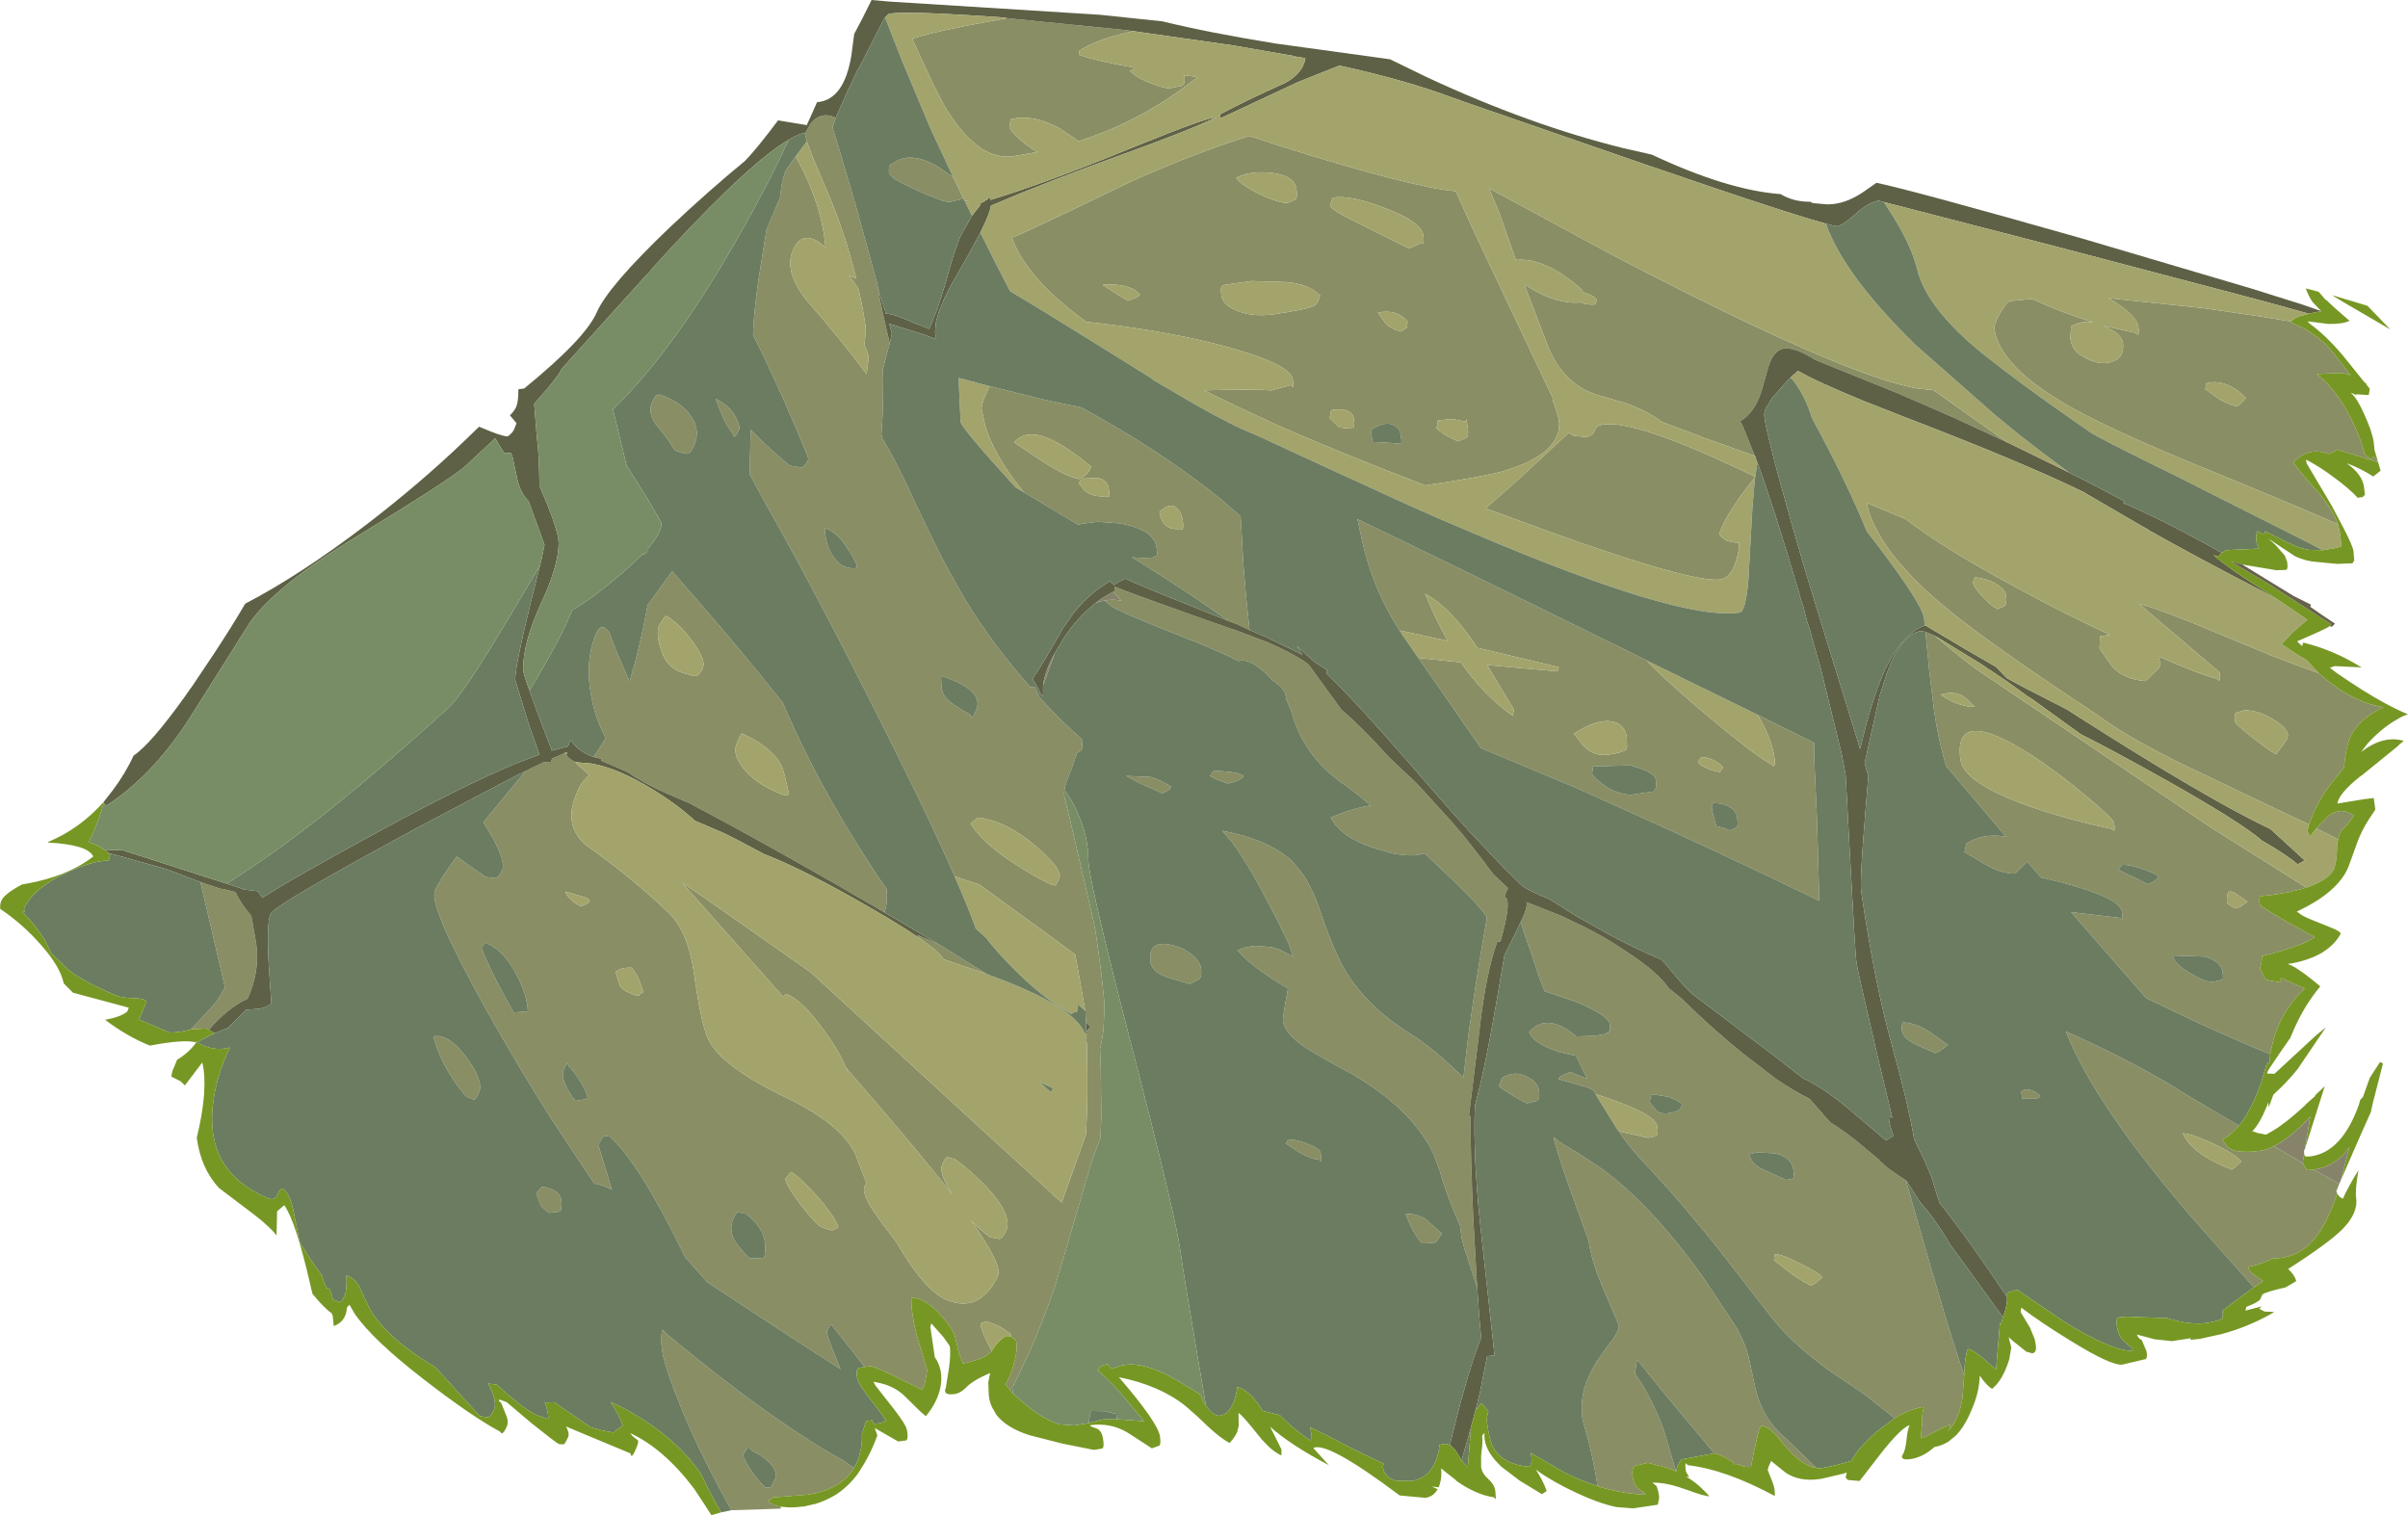 <?xml version="1.0" encoding="UTF-8" standalone="no"?>
<svg xmlns:ffdec="https://www.free-decompiler.com/flash" xmlns:xlink="http://www.w3.org/1999/xlink" ffdec:objectType="shape" height="287.65px" width="457.1px" xmlns="http://www.w3.org/2000/svg">
  <g transform="matrix(1.0, 0.0, 0.0, 1.0, 201.0, 469.7)">
    <path d="M45.25 -458.9 L44.35 -458.75 44.45 -459.1 45.25 -458.9 M14.05 -463.8 L10.0 -462.75 Q6.2 -461.6 3.9 -460.1 L3.8 -459.3 Q7.15 -458.1 14.35 -456.85 L14.4 -456.9 Q14.4 -456.65 13.45 -456.25 14.85 -454.8 18.0 -453.7 19.5 -453.15 20.75 -452.9 L23.35 -453.4 23.65 -453.7 Q24.0 -454.0 23.8 -455.4 L24.8 -455.3 26.3 -455.05 25.65 -454.55 Q15.75 -446.75 3.75 -442.9 L0.3 -445.25 Q-4.9 -448.15 -9.15 -447.05 L-9.4 -445.55 Q-8.45 -443.65 -4.2 -440.85 L-3.7 -440.9 -8.6 -440.05 Q-15.1 -439.1 -21.1 -448.6 -22.9 -451.35 -27.8 -462.3 -25.85 -463.15 -17.65 -464.8 L-9.85 -466.25 12.05 -464.05 14.05 -463.8 M-20.05 -436.05 L-18.35 -432.55 -18.1 -431.95 -18.15 -431.9 -18.45 -432.2 Q-18.4 -432.05 -18.65 -431.85 L-20.65 -431.35 Q-21.7 -431.2 -26.9 -433.55 -29.85 -434.9 -31.15 -435.7 L-32.2 -436.65 -32.25 -436.9 Q-32.35 -438.2 -31.85 -438.55 -31.5 -438.65 -31.25 -438.85 -28.1 -441.05 -22.95 -438.05 L-20.05 -436.05 M-17.95 -431.65 L-17.1 -431.45 Q-17.45 -431.25 -17.7 -431.2 L-17.95 -431.65 M132.15 -379.15 L129.45 -375.6 Q125.7 -370.25 125.35 -368.15 L126.5 -367.2 Q127.4 -366.75 129.1 -366.65 129.25 -365.3 128.45 -362.95 127.5 -360.0 125.55 -359.7 119.5 -358.85 83.5 -372.3 L81.0 -373.2 85.35 -377.0 87.75 -379.15 96.8 -387.55 96.9 -387.4 Q97.1 -387.45 97.7 -386.95 L100.15 -386.75 Q101.35 -386.95 101.7 -387.9 102.05 -388.95 103.3 -389.1 107.25 -389.7 117.45 -385.75 123.65 -383.3 132.2 -379.2 L132.15 -379.15 M132.1 -383.15 L122.05 -386.75 114.5 -389.6 Q111.5 -391.8 107.8 -393.1 L102.0 -394.8 Q95.85 -396.8 92.95 -403.7 L88.35 -415.7 90.1 -414.65 Q94.7 -412.05 98.7 -412.25 L98.95 -412.4 Q100.05 -411.75 101.8 -411.9 L102.15 -412.75 Q101.5 -413.65 99.8 -414.15 L99.45 -414.25 99.4 -414.6 Q92.4 -420.9 86.75 -420.35 L83.55 -429.45 81.65 -433.95 105.35 -421.15 Q119.6 -413.7 130.65 -408.45 154.2 -397.3 163.3 -395.9 L166.0 -395.65 172.4 -391.1 180.0 -385.75 180.6 -385.45 169.8 -390.45 159.35 -395.0 143.65 -401.35 Q139.5 -403.95 137.45 -403.5 135.7 -403.1 134.75 -400.3 L133.45 -395.7 133.1 -394.65 Q131.8 -391.2 129.35 -389.75 L129.95 -388.5 132.1 -383.15 M-162.95 -302.25 L-159.5 -301.1 -159.0 -300.95 -158.75 -300.95 -156.3 -300.35 Q-155.7 -299.0 -154.55 -297.4 L-153.3 -295.85 -152.4 -290.8 Q-151.55 -285.5 -154.0 -280.1 -157.7 -278.45 -161.35 -274.2 L-161.8 -274.45 -164.6 -274.3 -164.8 -274.25 -162.2 -277.0 Q-159.45 -279.85 -158.8 -281.4 L-158.15 -282.5 -158.3 -282.3 -162.95 -302.25 M-101.25 -323.3 Q-100.65 -323.6 -100.2 -323.85 L-97.65 -325.05 -96.75 -325.05 -96.45 -324.9 -96.2 -325.7 -93.85 -326.7 -93.8 -326.75 -93.5 -326.5 Q-93.3 -325.8 -91.95 -325.1 L-89.15 -322.55 Q-90.85 -321.1 -91.65 -318.8 -94.1 -313.0 -89.75 -309.25 -81.3 -303.3 -74.05 -296.4 -70.35 -292.85 -69.2 -284.55 -67.85 -274.8 -66.4 -272.1 -63.65 -267.0 -51.7 -261.3 -40.4 -255.85 -38.3 -249.7 L-36.55 -245.15 -36.9 -244.35 Q-37.55 -242.8 -33.55 -237.45 L-30.95 -234.05 Q-25.6 -224.8 -21.45 -223.0 -17.05 -221.1 -14.05 -223.95 -12.55 -225.25 -11.55 -227.55 -10.7 -229.6 -16.7 -238.05 -15.0 -236.2 -13.1 -234.85 L-11.3 -234.5 Q-10.7 -234.55 -10.0 -236.05 -8.75 -239.0 -13.65 -244.3 -16.65 -247.4 -19.85 -249.75 -20.55 -249.75 -21.05 -250.1 -21.5 -250.15 -22.15 -248.6 -22.85 -247.0 -20.15 -242.8 -26.8 -251.35 -38.25 -264.5 L-40.3 -266.9 -40.1 -266.2 Q-41.25 -269.5 -44.4 -273.85 -48.75 -279.95 -51.75 -281.0 L-52.35 -280.5 -71.0 -301.55 -71.4 -302.05 Q-69.6 -300.95 -47.15 -285.15 L-12.75 -253.55 0.55 -241.4 5.15 -254.35 Q5.55 -261.2 5.35 -269.75 L5.3 -271.8 5.1 -271.8 5.1 -272.25 5.05 -272.7 5.25 -272.55 5.25 -273.4 5.2 -273.85 6.0 -274.8 5.15 -275.6 5.15 -275.9 5.1 -276.4 5.05 -277.75 5.0 -277.85 4.15 -282.7 3.1 -288.5 -1.1 -291.6 -15.05 -301.75 -19.8 -303.35 Q-23.9 -312.85 -31.2 -327.45 -45.35 -355.9 -55.45 -373.7 L-58.7 -379.7 -58.5 -388.15 Q-54.45 -383.95 -51.05 -381.3 L-49.05 -380.95 Q-48.2 -381.0 -47.55 -382.5 -47.45 -382.85 -52.0 -393.25 -55.05 -400.15 -58.05 -406.15 -57.9 -411.65 -56.15 -422.1 L-55.5 -426.1 -52.95 -432.1 -52.65 -434.4 Q-52.4 -436.0 -51.8 -437.4 L-49.5 -440.65 -49.9 -439.9 -49.4 -438.95 Q-45.0 -430.75 -44.3 -422.75 -48.6 -426.6 -50.5 -422.15 -52.2 -418.2 -48.0 -412.8 -41.3 -405.2 -36.5 -398.65 L-36.1 -401.85 Q-36.25 -403.0 -36.95 -404.15 -36.55 -406.95 -36.7 -407.8 -37.2 -411.25 -38.0 -414.75 L-39.1 -416.45 -39.9 -417.45 -38.45 -416.8 Q-40.25 -424.3 -43.3 -431.8 L-46.55 -439.45 -47.85 -442.85 -48.2 -444.3 -47.15 -446.2 Q-45.55 -448.25 -43.25 -447.7 L-42.35 -447.35 -42.95 -445.6 -42.85 -445.15 -41.6 -441.05 -38.7 -431.2 -38.4 -430.15 -38.35 -429.9 -38.25 -429.65 -38.1 -429.15 -38.05 -428.95 -37.9 -428.35 -37.85 -428.15 -37.6 -427.3 -34.5 -415.95 -34.4 -415.4 Q-33.95 -412.15 -32.1 -404.55 L-32.45 -403.3 -33.05 -401.0 -33.4 -399.65 -33.4 -399.4 Q-33.3 -398.15 -33.35 -396.8 -33.35 -391.0 -33.7 -387.2 L-33.5 -386.45 Q-31.65 -383.4 -29.55 -379.1 -23.7 -366.55 -21.05 -361.65 L-17.8 -355.9 Q-12.45 -347.15 -5.4 -339.25 L-4.55 -339.35 -3.7 -337.3 Q0.9 -332.35 4.35 -329.4 4.6 -327.65 4.25 -327.25 L3.45 -326.75 2.35 -323.6 Q1.3 -321.15 1.05 -319.75 L1.0 -318.7 1.05 -318.4 2.25 -313.5 2.35 -313.1 6.5 -295.2 7.0 -292.65 8.05 -285.0 8.6 -279.75 8.65 -278.25 8.5 -274.9 8.45 -274.1 8.35 -273.4 8.05 -271.6 7.9 -270.95 7.8 -270.45 7.85 -269.7 7.95 -267.05 8.05 -258.25 8.05 -257.5 7.95 -255.15 7.9 -253.7 7.15 -251.75 6.3 -249.45 3.25 -239.0 2.2 -235.4 -0.7 -225.6 Q-3.15 -218.45 -5.9 -212.35 L-8.6 -206.75 -8.75 -206.55 -9.2 -205.7 -10.15 -206.95 -9.65 -207.75 Q-9.1 -208.8 -8.7 -210.25 -7.7 -213.4 -8.15 -215.3 L-9.15 -216.0 -9.05 -216.35 Q-11.05 -218.1 -13.85 -218.85 L-14.85 -218.45 Q-14.9 -217.3 -12.75 -213.2 -13.85 -211.75 -18.2 -210.85 L-18.95 -212.8 -19.65 -215.7 Q-19.85 -217.1 -22.2 -219.8 -25.1 -223.2 -28.0 -223.4 -28.05 -220.5 -27.05 -216.45 L-25.0 -209.6 -25.4 -207.25 Q-25.55 -206.5 -26.0 -205.9 L-30.0 -207.85 Q-33.85 -209.8 -35.6 -210.35 L-36.85 -210.2 -42.9 -217.9 -43.1 -218.25 Q-43.4 -218.35 -44.05 -216.85 -44.2 -216.45 -41.45 -209.8 L-49.85 -215.2 -66.7 -226.25 -70.95 -231.05 Q-79.65 -249.0 -85.4 -254.1 L-86.45 -254.0 -87.45 -252.45 -84.85 -243.85 Q-86.75 -244.85 -88.2 -245.0 L-96.35 -257.3 Q-102.0 -266.1 -109.25 -279.0 -119.65 -297.8 -118.45 -300.6 -117.55 -302.7 -114.3 -307.1 L-108.8 -303.2 -107.0 -303.0 Q-106.3 -303.1 -105.65 -304.6 -105.05 -306.0 -107.35 -310.45 L-109.25 -313.6 -101.25 -323.3 M-26.6 -291.7 L-26.85 -292.2 -23.05 -290.55 -22.75 -290.4 -22.5 -290.25 -22.25 -290.1 -13.8 -284.85 -14.05 -284.95 -21.9 -287.6 Q-22.6 -288.95 -26.6 -291.7 M-33.1 -296.5 L-42.6 -302.0 Q-59.15 -311.45 -70.2 -317.25 L-74.5 -319.1 Q-78.5 -320.85 -82.0 -323.2 L-86.9 -325.3 -86.85 -325.35 -86.8 -325.65 -88.35 -326.0 -87.45 -327.3 -86.0 -329.6 Q-87.8 -332.85 -88.55 -336.5 -90.2 -343.9 -87.85 -349.4 -87.2 -350.95 -86.25 -350.55 L-85.4 -349.8 Q-84.25 -346.45 -81.5 -340.4 -79.65 -346.15 -78.05 -354.85 L-73.4 -361.25 -69.3 -356.55 Q-59.35 -345.1 -52.35 -336.2 -45.05 -318.95 -32.7 -300.9 -32.45 -298.4 -33.1 -296.5 M38.0 -432.9 Q41.35 -431.25 43.4 -431.15 L44.9 -431.8 Q45.35 -432.25 45.1 -433.8 44.7 -436.45 40.2 -436.9 36.15 -437.3 33.65 -435.95 34.6 -434.55 38.0 -432.9 M13.05 -412.6 L13.95 -412.9 Q15.0 -413.25 15.4 -413.8 14.05 -415.3 11.2 -415.6 9.6 -415.8 8.3 -415.6 L10.95 -413.9 13.05 -412.6 M5.2 -408.6 Q-6.25 -416.95 -8.9 -424.6 -6.8 -425.3 14.05 -435.4 26.0 -440.7 36.15 -443.9 L42.1 -441.95 Q67.1 -434.1 75.35 -433.4 78.35 -426.55 83.45 -415.9 L93.75 -394.15 Q93.75 -393.5 94.1 -392.7 L94.9 -390.15 Q95.85 -383.65 84.35 -380.25 80.9 -379.25 69.55 -377.55 51.15 -384.65 40.8 -389.3 33.6 -392.6 27.55 -395.6 36.7 -395.85 40.4 -395.6 L44.1 -396.6 44.35 -396.2 Q44.6 -396.15 44.4 -397.7 44.0 -400.45 32.5 -403.7 21.6 -406.7 7.5 -408.35 L5.2 -408.6 M30.95 -415.4 Q30.65 -415.15 30.85 -413.65 31.15 -411.65 34.1 -410.6 37.0 -409.5 40.85 -410.05 47.2 -410.95 48.65 -411.75 49.15 -412.05 49.6 -413.6 47.45 -415.8 43.2 -416.15 L36.5 -416.35 31.35 -415.6 30.95 -415.4 M61.9 -430.2 Q55.15 -432.8 51.95 -432.15 L51.45 -430.55 Q52.35 -429.45 57.4 -427.05 L66.5 -422.5 68.65 -423.5 69.0 -423.4 Q69.4 -423.6 69.15 -425.15 68.8 -427.55 61.9 -430.2 M64.9 -406.75 L66.05 -407.5 66.2 -408.65 Q64.15 -411.1 60.55 -410.35 L62.05 -408.25 Q63.0 -407.3 64.9 -406.75 M243.05 -244.95 L242.5 -243.55 242.65 -243.15 242.6 -242.95 Q240.3 -236.0 237.0 -233.15 234.25 -230.8 230.45 -230.8 L230.4 -230.8 Q228.6 -229.8 226.2 -229.3 L225.7 -229.15 Q226.0 -228.25 226.7 -227.8 L228.6 -226.5 226.85 -225.3 216.1 -237.4 Q196.7 -259.7 191.15 -273.9 202.15 -269.0 210.7 -263.95 L215.1 -261.25 224.0 -256.0 Q222.55 -254.25 220.8 -253.3 L222.1 -251.75 Q223.8 -250.65 228.1 -251.25 229.35 -251.45 230.65 -252.1 L236.1 -248.9 236.85 -247.7 236.7 -247.55 238.25 -247.65 243.05 -244.95 M-52.8 -183.65 L-52.8 -183.3 -62.15 -183.0 Q-71.2 -199.15 -74.8 -211.05 -75.75 -214.35 -75.35 -217.0 L-75.3 -217.25 -74.25 -216.3 Q-54.65 -200.05 -41.05 -192.5 L-38.9 -191.05 Q-41.35 -186.9 -47.75 -185.95 L-54.1 -185.45 -55.2 -184.8 Q-54.6 -184.0 -52.8 -183.65 M166.3 -349.0 Q172.6 -343.55 176.7 -340.95 L218.55 -312.7 236.8 -301.2 235.45 -300.8 235.4 -300.8 234.3 -300.55 234.1 -300.45 233.3 -300.3 230.25 -299.8 230.2 -299.8 228.5 -299.6 228.1 -299.55 Q227.75 -299.4 228.0 -297.9 228.0 -297.7 232.85 -294.85 L238.4 -291.8 Q237.05 -290.95 235.8 -290.45 233.4 -289.45 228.4 -288.2 L228.3 -287.05 228.0 -285.85 229.05 -283.75 230.15 -283.5 231.9 -283.2 231.95 -284.05 236.5 -282.05 Q231.5 -277.3 230.2 -270.75 L230.05 -270.45 229.95 -269.55 Q224.8 -271.65 216.2 -275.55 L206.45 -280.2 206.2 -280.45 199.25 -288.4 192.15 -296.55 201.45 -295.45 201.75 -295.05 Q202.0 -295.1 201.8 -296.65 201.4 -299.3 189.9 -302.3 L186.45 -303.1 183.85 -306.1 181.5 -303.85 Q179.2 -303.85 176.45 -305.25 L171.9 -307.95 172.25 -309.55 Q175.3 -311.55 179.55 -310.9 L179.8 -310.85 168.9 -323.7 168.4 -324.3 Q166.85 -329.7 166.15 -334.7 L165.25 -342.15 164.5 -349.75 166.3 -349.0 M242.85 -310.35 L238.7 -312.45 240.8 -314.65 240.9 -314.75 Q243.45 -316.65 245.8 -314.85 L244.65 -313.25 243.3 -311.85 Q243.0 -311.2 242.85 -310.35 M237.3 -313.2 L232.6 -315.4 212.9 -324.8 Q202.3 -330.1 197.7 -333.6 180.7 -344.8 171.95 -351.5 156.1 -363.55 153.5 -373.5 L153.4 -374.2 160.75 -371.15 Q168.4 -365.25 183.15 -357.4 191.1 -353.1 199.5 -349.2 L197.65 -348.9 197.55 -346.6 199.95 -343.15 Q202.15 -340.75 206.25 -340.4 L208.8 -342.85 209.15 -343.6 208.7 -345.1 Q216.45 -341.7 219.8 -340.85 L220.2 -340.5 Q220.55 -340.5 220.35 -342.05 L205.2 -354.95 205.35 -354.95 Q207.75 -354.45 215.2 -351.45 L230.05 -345.3 Q235.05 -343.35 239.15 -341.9 L241.0 -340.35 243.25 -338.7 Q247.5 -336.0 251.5 -335.45 246.9 -333.35 245.2 -329.95 L245.1 -329.65 Q244.3 -327.9 243.95 -324.0 L243.4 -323.3 Q239.85 -319.15 238.2 -315.5 L237.3 -313.2 M242.8 -370.2 L235.6 -373.3 223.25 -378.45 Q201.35 -387.25 192.75 -392.05 185.5 -396.05 181.7 -399.95 178.1 -403.65 177.6 -407.2 177.45 -408.05 178.65 -410.2 179.9 -412.45 180.65 -412.55 L184.7 -412.95 Q190.7 -410.2 196.4 -408.5 194.1 -408.9 192.15 -407.75 L192.0 -405.35 Q192.25 -403.7 193.6 -402.5 L194.95 -401.7 Q197.15 -400.55 198.95 -400.8 202.3 -401.3 202.0 -404.4 L202.0 -404.65 Q201.75 -406.25 198.65 -407.7 L198.35 -407.85 204.35 -406.5 204.75 -406.15 Q205.15 -406.2 204.9 -407.75 204.6 -409.9 199.3 -413.1 L217.3 -411.2 226.5 -409.85 227.6 -409.7 232.8 -408.85 233.9 -408.7 233.8 -408.5 Q238.8 -406.55 241.8 -402.85 L245.2 -398.45 243.75 -398.9 238.75 -398.7 Q242.05 -396.2 244.7 -391.35 246.85 -387.4 247.85 -383.6 L248.1 -383.2 249.05 -382.5 249.65 -383.1 250.4 -381.95 242.7 -384.35 241.15 -383.5 Q237.05 -385.0 234.35 -381.85 235.3 -380.4 239.25 -376.0 241.95 -372.7 242.8 -370.2 M217.75 -396.9 L217.65 -395.8 220.3 -393.9 Q222.1 -392.9 223.55 -392.55 L224.25 -393.0 225.35 -394.1 Q224.1 -395.5 222.45 -396.35 219.95 -397.6 217.75 -396.9 M173.5 -359.05 Q173.85 -357.95 175.55 -356.2 177.25 -354.45 178.25 -354.05 L179.55 -354.7 Q180.0 -355.15 179.8 -356.7 179.65 -357.65 178.4 -358.55 176.75 -359.75 173.9 -360.1 L173.5 -359.05 M167.35 -337.8 L169.4 -336.6 Q171.95 -335.45 173.9 -335.5 L171.8 -337.45 Q169.85 -338.65 167.35 -337.8 M201.15 -304.65 Q201.7 -304.25 204.3 -303.05 206.75 -301.8 206.8 -301.85 L207.65 -302.25 Q208.55 -302.8 208.8 -303.35 207.75 -304.05 205.65 -304.75 203.25 -305.6 201.8 -305.5 L201.15 -304.65 M200.25 -312.0 Q200.55 -311.95 200.3 -313.5 200.2 -314.2 195.35 -318.3 189.9 -322.9 184.8 -326.25 169.65 -336.0 171.15 -325.45 171.85 -320.85 185.2 -316.3 191.8 -314.05 200.0 -312.3 L200.25 -312.0 M223.5 -334.4 Q223.05 -334.15 223.3 -332.6 223.3 -332.3 226.75 -329.55 230.25 -326.8 231.1 -326.55 L232.7 -328.7 Q233.4 -329.7 233.3 -330.25 233.1 -331.65 230.25 -333.3 227.45 -334.95 224.95 -334.85 L223.5 -334.4 M221.75 -298.25 L222.2 -297.9 Q222.8 -297.45 223.45 -297.25 L224.3 -297.55 225.65 -298.55 223.3 -300.15 Q221.85 -300.95 221.8 -299.65 222.0 -298.3 221.75 -298.25 M217.55 -288.1 L211.45 -288.3 Q211.7 -286.65 214.95 -284.85 217.85 -283.15 219.0 -283.3 220.55 -283.55 220.7 -283.8 L220.85 -283.7 Q221.1 -283.7 220.9 -285.25 220.6 -287.15 217.55 -288.1 M213.35 -254.55 Q215.1 -250.6 222.65 -247.65 L223.25 -248.1 224.45 -249.2 Q223.5 -250.5 219.25 -252.55 214.9 -254.55 213.35 -254.55 M182.7 -262.4 Q183.15 -263.05 184.2 -262.85 185.25 -262.6 186.3 -261.65 186.3 -261.15 184.8 -261.1 L182.85 -261.15 182.7 -262.4 M167.35 -270.25 L166.45 -269.75 163.6 -271.0 Q162.75 -271.35 162.15 -271.7 159.4 -273.1 160.15 -275.6 162.55 -275.6 165.45 -273.7 L167.9 -271.95 168.75 -271.35 167.35 -270.25 M160.8 -245.6 Q166.5 -225.45 169.8 -214.85 L171.85 -208.55 171.5 -204.2 Q171.0 -200.85 169.3 -198.6 L168.75 -197.95 169.05 -198.45 169.2 -199.25 168.9 -199.15 167.15 -198.3 166.8 -198.15 Q164.6 -196.9 163.6 -196.65 L163.85 -199.25 Q163.8 -201.05 164.1 -202.2 L164.2 -202.6 163.8 -202.55 Q161.3 -202.1 158.65 -200.45 L153.05 -204.9 145.55 -210.0 143.95 -211.25 Q138.6 -215.35 135.25 -219.65 L124.45 -233.55 Q117.3 -242.45 111.05 -249.0 108.8 -251.35 106.55 -254.5 L106.3 -254.95 106.4 -254.9 111.85 -253.7 113.3 -254.0 Q113.85 -254.3 113.6 -255.85 113.4 -257.35 109.6 -259.1 106.75 -260.45 101.9 -262.0 L101.45 -262.7 100.55 -263.2 94.85 -264.85 Q94.95 -265.25 96.0 -265.75 L97.05 -266.2 100.1 -264.95 100.3 -264.85 98.2 -269.25 95.1 -269.95 94.5 -270.15 Q90.15 -271.65 89.25 -273.75 91.2 -276.0 93.85 -275.4 95.85 -274.95 98.2 -272.95 L101.65 -273.05 103.45 -273.35 104.2 -273.65 Q104.15 -273.9 104.45 -273.75 104.75 -273.9 104.55 -275.35 104.35 -276.7 99.6 -278.9 L98.05 -279.55 92.45 -281.45 92.25 -281.5 Q91.2 -283.85 90.0 -287.8 89.05 -290.35 87.65 -294.65 88.95 -297.25 88.8 -298.25 L88.75 -298.45 95.2 -295.9 99.6 -293.8 Q102.75 -292.25 105.5 -290.5 L109.45 -287.9 Q114.1 -284.6 115.75 -282.1 L118.35 -280.0 Q124.05 -274.35 130.1 -269.5 L136.1 -264.9 Q139.65 -262.5 142.5 -261.1 L146.4 -256.65 Q148.65 -255.25 151.15 -253.3 L155.6 -249.6 155.65 -249.6 155.95 -249.2 157.35 -247.95 158.85 -246.9 160.8 -245.6 M143.8 -191.05 L143.6 -191.05 Q141.3 -191.45 138.4 -194.55 L136.25 -197.1 Q134.55 -198.95 133.35 -199.1 L132.85 -198.15 132.85 -198.1 131.85 -193.7 131.4 -191.25 Q130.15 -191.05 128.85 -191.75 L128.3 -191.8 128.2 -191.65 127.95 -192.15 Q125.9 -193.45 124.55 -193.8 L124.4 -193.8 122.65 -195.95 Q112.85 -207.55 109.75 -211.65 L109.35 -208.95 Q112.7 -204.15 114.85 -198.15 L117.15 -190.4 115.5 -191.05 111.8 -192.0 109.8 -191.55 109.35 -191.4 Q108.7 -191.05 108.9 -189.45 L108.9 -189.4 Q109.15 -187.85 109.95 -187.15 L111.15 -186.3 111.4 -185.95 Q107.1 -186.1 102.6 -187.45 L102.25 -187.6 102.2 -187.95 Q101.25 -194.1 99.4 -200.2 99.05 -202.65 99.5 -205.1 100.2 -208.4 102.45 -211.75 L104.2 -214.2 105.2 -215.5 Q106.4 -217.3 106.3 -218.1 L103.65 -224.35 Q101.15 -229.95 100.55 -234.2 L99.9 -236.0 97.4 -242.95 Q94.25 -251.7 93.95 -253.75 L93.95 -253.85 Q94.55 -253.15 96.35 -252.1 L99.0 -250.5 103.45 -247.55 104.35 -246.85 Q109.95 -242.5 115.5 -235.95 119.1 -231.75 122.7 -226.65 L128.6 -217.7 Q130.1 -215.15 130.95 -212.05 L132.1 -206.65 Q133.45 -200.3 138.1 -196.55 L143.3 -191.5 143.8 -191.05 M36.2 -350.1 L33.45 -351.35 32.25 -351.8 30.95 -352.7 Q24.45 -357.3 15.1 -363.15 L13.9 -363.9 Q16.15 -363.7 17.8 -363.85 L18.55 -364.2 Q18.75 -364.25 18.55 -365.75 18.05 -369.25 11.4 -370.35 L7.4 -370.65 4.6 -370.3 3.65 -370.1 -6.65 -376.25 Q-12.1 -382.9 -13.95 -388.75 L-14.65 -391.9 Q-14.8 -392.85 -13.65 -395.3 L-13.2 -396.3 -13.15 -396.4 -2.25 -393.7 4.3 -392.35 9.8 -389.25 14.3 -386.55 18.95 -383.55 Q25.4 -379.3 30.85 -374.85 L34.5 -371.7 34.75 -367.5 34.75 -367.3 35.05 -362.3 35.15 -361.0 Q35.5 -356.35 36.2 -350.1 M10.3 -357.35 L10.55 -357.45 10.55 -358.35 Q11.95 -357.75 16.1 -356.25 L23.7 -353.5 32.65 -350.35 33.45 -350.1 39.65 -347.75 Q43.8 -345.95 46.45 -344.25 L47.4 -343.55 53.65 -334.95 Q57.75 -331.45 62.7 -325.9 L67.8 -321.1 74.35 -313.95 76.05 -311.95 76.55 -311.4 80.9 -305.85 81.15 -305.4 81.15 -305.45 82.45 -303.75 83.55 -302.7 85.25 -301.1 Q84.55 -299.65 84.65 -299.4 85.1 -299.2 85.15 -298.6 85.4 -297.05 84.3 -292.7 L83.85 -291.0 83.2 -290.9 Q81.05 -284.85 79.85 -274.25 L77.85 -257.95 78.15 -257.7 78.2 -252.15 78.3 -247.55 78.4 -245.4 78.4 -244.75 78.65 -238.65 79.4 -225.25 78.45 -228.2 Q76.6 -233.7 76.45 -234.75 L76.15 -237.05 Q73.65 -242.6 72.4 -247.15 L71.15 -250.55 Q67.2 -259.0 56.0 -265.6 49.45 -269.15 46.95 -270.75 42.9 -273.4 42.55 -275.9 42.45 -276.55 43.5 -282.05 39.85 -284.2 37.35 -286.1 L36.35 -286.9 35.15 -288.0 33.9 -289.3 Q35.65 -290.05 37.4 -290.15 L40.35 -289.9 41.75 -289.5 44.45 -288.15 44.45 -288.2 43.5 -290.85 43.0 -291.85 41.65 -294.65 39.95 -297.9 39.1 -299.5 37.7 -302.15 Q34.9 -307.15 32.85 -309.85 L31.0 -312.0 33.05 -311.55 Q40.7 -309.75 44.5 -306.0 L46.15 -303.95 Q48.1 -301.25 49.6 -296.75 L49.65 -296.65 49.9 -295.8 Q52.5 -288.5 54.4 -285.4 58.45 -278.65 66.55 -273.55 70.2 -271.25 73.7 -268.05 L76.8 -265.15 77.7 -272.9 Q79.35 -285.0 81.25 -295.4 81.05 -296.75 72.5 -304.8 L69.75 -307.4 69.4 -307.7 68.2 -307.4 Q66.75 -307.2 64.9 -307.45 L63.75 -307.6 63.15 -307.75 59.65 -308.75 Q53.45 -310.85 51.6 -314.5 55.7 -316.25 59.2 -316.8 55.7 -319.75 53.4 -321.3 48.15 -325.1 45.5 -330.8 L44.75 -332.65 44.05 -334.9 43.2 -336.85 43.05 -337.7 Q42.9 -338.95 40.45 -340.65 39.15 -342.15 37.85 -343.05 L37.05 -343.6 Q35.25 -344.6 34.15 -344.2 L30.95 -345.7 27.15 -347.35 18.75 -350.7 Q10.8 -353.9 9.95 -354.65 L8.7 -355.7 Q10.25 -356.0 11.9 -355.65 L10.3 -357.35 M64.65 -350.05 Q61.5 -354.95 59.65 -360.0 58.0 -364.35 56.8 -370.65 L56.65 -371.15 Q75.85 -361.95 102.9 -348.6 L106.5 -346.85 111.5 -344.35 Q114.45 -341.25 120.45 -336.1 131.05 -327.0 135.25 -324.55 L135.65 -324.25 Q136.05 -324.25 135.85 -325.8 135.3 -329.6 132.65 -334.0 L143.35 -328.7 143.4 -325.45 143.9 -314.35 144.0 -310.95 144.35 -298.7 Q124.35 -308.4 105.15 -317.0 L98.25 -320.1 80.1 -327.7 68.25 -344.8 76.3 -343.95 Q80.65 -337.7 86.15 -333.8 L86.4 -334.95 81.3 -343.45 94.7 -342.25 94.9 -343.05 79.35 -346.75 79.2 -347.1 Q74.3 -354.45 69.5 -357.0 71.6 -351.95 73.8 -348.05 L64.8 -350.0 64.65 -350.05 M104.9 -332.75 Q101.95 -333.2 97.75 -330.4 L99.75 -327.95 Q101.7 -326.05 104.4 -326.45 106.9 -326.8 107.7 -327.4 L107.85 -327.9 107.8 -329.75 Q107.45 -332.3 104.9 -332.75 M101.4 -324.2 L101.2 -322.7 Q104.25 -319.2 108.4 -318.8 L112.9 -319.45 113.2 -319.85 Q113.5 -320.3 113.3 -321.75 113.1 -323.15 108.4 -324.4 L101.4 -324.2 M124.15 -325.45 Q122.9 -326.0 121.95 -325.95 L121.3 -325.05 Q121.55 -324.5 122.9 -323.9 124.25 -323.25 125.5 -323.15 L126.1 -324.0 Q125.45 -324.85 124.15 -325.45 M124.8 -312.85 L125.9 -312.6 127.45 -312.05 128.65 -312.65 Q129.0 -312.95 128.75 -314.55 128.55 -315.8 127.3 -316.5 126.05 -317.25 124.15 -317.25 123.8 -316.75 124.05 -315.6 L124.8 -312.85 M77.35 -386.6 Q77.85 -386.95 77.6 -388.55 77.25 -391.05 77.3 -389.65 L74.7 -390.15 71.95 -389.9 71.7 -388.35 Q73.1 -387.1 75.8 -385.9 L77.35 -386.6 M63.45 -389.05 Q61.75 -389.8 59.2 -388.05 L59.55 -385.8 61.7 -385.7 64.65 -385.5 64.9 -385.4 Q65.15 -385.55 64.9 -387.1 64.7 -388.5 63.45 -389.05 M51.4 -390.35 L53.2 -388.55 54.5 -388.4 55.8 -388.5 Q56.2 -388.65 56.0 -390.15 55.65 -392.45 51.7 -391.85 L51.4 -390.35 M6.1 -381.15 Q2.45 -384.15 -0.35 -385.7 -4.55 -388.0 -7.1 -386.8 -7.85 -386.45 -8.5 -385.7 L-3.25 -382.2 -2.55 -381.75 Q1.55 -379.15 3.9 -378.75 5.85 -379.75 6.1 -381.15 M4.9 -376.55 Q6.5 -375.25 9.15 -375.5 L9.45 -375.35 Q9.7 -375.5 9.45 -377.05 9.2 -378.65 7.35 -378.95 L4.4 -378.85 3.75 -378.0 4.9 -376.55 M23.5 -370.9 Q23.3 -372.3 22.5 -373.15 21.25 -374.5 19.1 -372.55 19.6 -368.9 23.1 -369.3 L23.4 -369.2 Q23.75 -369.35 23.5 -370.9 M12.8 -322.4 L17.45 -322.2 Q19.0 -321.75 21.3 -320.4 21.2 -319.85 20.35 -319.45 L19.6 -319.1 15.1 -321.15 12.8 -322.4 M32.55 -323.15 Q34.65 -322.85 35.05 -322.4 34.85 -321.85 33.5 -321.35 L32.2 -320.95 31.0 -321.3 Q29.45 -321.9 28.65 -322.4 L29.35 -323.3 30.3 -323.35 32.55 -323.15 M47.35 -252.5 Q49.6 -251.6 49.7 -250.8 49.95 -249.25 49.7 -249.25 L49.4 -249.55 Q47.9 -249.65 45.7 -250.9 L43.1 -252.6 43.5 -253.4 Q45.15 -253.4 47.35 -252.5 M21.65 -290.25 Q23.55 -289.8 25.1 -288.6 26.75 -287.3 26.95 -286.0 27.2 -284.4 26.7 -283.85 L24.85 -282.9 20.35 -284.25 Q17.7 -285.2 17.4 -287.05 16.8 -291.45 21.65 -290.25 M65.85 -239.2 Q67.8 -239.45 69.75 -238.15 L72.7 -235.5 71.5 -233.8 69.6 -233.65 68.95 -233.65 Q67.15 -235.6 65.85 -239.2 M135.95 -250.75 L132.55 -250.95 131.05 -250.6 Q131.4 -248.8 133.45 -247.8 L135.4 -246.9 138.05 -245.7 139.3 -245.95 Q139.65 -246.1 139.45 -247.6 139.1 -250.0 135.95 -250.75 M83.55 -263.5 L84.1 -265.05 Q86.3 -266.5 88.65 -265.4 L89.8 -264.75 Q90.95 -263.9 91.15 -262.55 91.35 -261.0 90.7 -260.7 L88.95 -260.25 Q88.6 -260.3 86.5 -261.5 84.35 -262.85 83.55 -263.5 M117.25 -260.8 L115.65 -261.5 112.8 -261.95 112.45 -261.95 112.15 -260.45 112.65 -259.8 113.5 -258.8 Q114.15 -258.2 115.6 -258.35 L115.8 -258.4 Q117.35 -258.6 117.8 -259.05 L118.45 -260.05 117.25 -260.8 M143.7 -226.15 L144.9 -227.2 Q144.5 -227.95 140.8 -229.8 136.95 -231.75 135.85 -231.6 L135.75 -230.45 139.2 -227.8 Q141.8 -226.0 142.85 -225.65 L143.7 -226.15 M-38.3 -361.95 Q-38.25 -362.75 -40.0 -365.4 -42.1 -368.75 -44.45 -369.45 -44.4 -367.95 -43.95 -366.35 -43.05 -363.65 -41.1 -362.3 L-40.05 -361.95 Q-38.85 -361.65 -38.3 -361.95 M-61.95 -387.45 Q-63.35 -389.25 -64.25 -391.65 L-65.15 -394.0 Q-62.4 -392.6 -61.25 -390.35 -60.45 -388.8 -60.7 -388.15 -61.35 -386.65 -61.7 -386.85 L-61.95 -387.45 M-69.8 -390.6 Q-68.0 -388.1 -69.2 -385.2 -69.9 -383.6 -70.5 -383.55 -71.0 -383.5 -72.9 -384.2 -74.2 -386.45 -76.55 -389.2 -78.05 -391.35 -77.25 -393.25 -76.65 -394.65 -76.35 -394.7 -76.05 -394.65 -75.95 -394.85 -71.5 -393.35 -69.8 -390.6 M-74.95 -352.45 L-75.9 -350.9 Q-76.5 -349.5 -75.6 -346.6 -74.55 -342.9 -71.35 -341.95 L-69.25 -341.35 Q-68.25 -341.3 -67.6 -342.85 -66.9 -344.35 -69.55 -347.95 -72.15 -351.5 -74.6 -352.8 L-74.95 -352.45 M-60.05 -330.4 Q-60.15 -330.9 -61.15 -328.55 -62.05 -326.45 -59.75 -323.65 -57.45 -320.95 -53.55 -319.3 -52.05 -318.6 -51.5 -318.7 L-51.25 -319.0 Q-52.2 -323.55 -52.7 -324.4 -54.5 -327.9 -60.05 -330.4 M-16.85 -338.7 Q-18.7 -340.25 -22.35 -341.4 -22.4 -338.6 -21.75 -337.65 -20.85 -336.2 -16.9 -334.1 L-16.65 -333.6 Q-16.35 -333.35 -15.7 -334.9 -14.8 -336.95 -16.85 -338.7 M-16.75 -313.35 Q-14.55 -309.65 -8.05 -305.5 -3.95 -302.85 -1.35 -301.75 L-0.75 -301.6 Q-0.55 -301.55 0.1 -303.05 0.75 -304.65 -4.35 -309.05 -9.95 -313.85 -15.35 -314.5 L-16.75 -313.35 M-93.65 -300.45 Q-93.55 -299.6 -92.15 -298.5 -90.75 -297.4 -90.25 -297.85 -88.05 -298.6 -90.1 -299.4 L-93.65 -300.45 M-84.15 -285.2 L-83.4 -282.75 Q-83.0 -281.8 -81.5 -281.2 -80.0 -280.55 -79.65 -280.7 L-79.6 -280.95 -78.9 -281.3 Q-79.7 -284.4 -81.1 -286.0 -83.2 -286.05 -84.15 -285.2 M-108.95 -290.75 L-109.6 -289.8 Q-109.25 -288.5 -106.5 -283.0 L-103.5 -277.5 -100.8 -277.7 Q-100.9 -280.8 -103.0 -284.75 -105.5 -289.55 -108.95 -290.75 M-112.45 -261.5 Q-115.0 -264.35 -116.95 -268.15 -118.2 -270.85 -118.75 -272.95 -115.8 -273.5 -112.45 -268.95 -109.15 -264.45 -110.05 -262.35 -110.7 -260.85 -111.1 -260.95 L-112.45 -261.5 M-89.45 -261.3 Q-89.85 -263.05 -91.35 -265.15 -92.6 -267.0 -93.0 -267.2 L-93.2 -267.75 Q-93.4 -267.95 -94.05 -266.5 -94.5 -265.35 -93.35 -263.1 -92.45 -261.45 -91.85 -260.9 L-91.0 -260.85 Q-90.0 -260.9 -89.45 -261.3 M-99.2 -243.2 L-98.1 -244.45 Q-95.9 -244.0 -95.05 -243.15 -94.1 -242.05 -94.55 -239.9 -95.0 -239.55 -95.95 -239.55 L-96.75 -239.45 Q-97.9 -240.15 -98.4 -240.95 L-99.2 -243.2 M-42.95 -236.15 Q-42.35 -236.45 -41.85 -236.7 -42.4 -238.6 -45.9 -242.65 -49.35 -246.45 -50.85 -247.2 L-51.9 -245.95 Q-51.95 -244.95 -49.1 -241.1 -46.15 -237.25 -45.1 -236.8 -43.55 -236.1 -42.95 -236.15 M-60.7 -239.65 Q-61.2 -239.7 -61.85 -238.2 -62.65 -236.3 -61.55 -234.2 -60.7 -232.75 -58.7 -230.8 L-55.95 -230.9 Q-54.8 -235.85 -59.45 -239.3 -60.1 -239.3 -60.7 -239.65 M-59.9 -193.5 Q-60.05 -193.1 -58.65 -190.9 -57.15 -188.6 -55.7 -187.3 L-54.8 -187.35 Q-54.5 -187.45 -53.9 -188.95 -53.35 -190.15 -54.6 -191.65 -55.8 -193.1 -58.35 -194.35 L-58.75 -194.9 Q-59.2 -195.0 -59.9 -193.5" fill="#898e64" fill-rule="evenodd" stroke="none"/>
    <path d="M45.25 -458.9 L44.45 -459.1 32.95 -461.1 14.05 -463.8 12.05 -464.05 -9.85 -466.25 -10.75 -466.4 -16.8 -466.8 Q-29.05 -467.55 -32.25 -467.1 L-33.0 -466.4 -33.2 -466.1 -37.95 -456.8 -38.15 -456.55 -38.3 -456.25 -39.7 -453.2 -39.95 -452.8 -42.35 -447.35 -43.25 -447.7 Q-45.55 -448.25 -47.15 -446.2 L-48.2 -444.3 -48.2 -444.35 -48.2 -444.5 Q-49.5 -444.25 -51.3 -443.15 -58.3 -439.1 -73.2 -423.1 L-75.55 -420.55 -75.8 -420.25 -76.55 -419.45 -76.8 -419.15 -77.2 -418.7 -77.8 -418.0 -78.2 -417.6 -81.3 -414.15 -81.55 -413.9 -94.05 -400.05 -94.3 -399.8 Q-95.15 -398.05 -98.8 -393.95 L-99.6 -393.05 -99.1 -386.8 Q-98.65 -383.55 -98.6 -377.45 -94.95 -369.1 -94.95 -366.6 -94.95 -362.3 -98.35 -355.05 -101.7 -347.75 -101.7 -342.6 -101.7 -341.95 -100.5 -338.6 L-98.95 -334.35 -96.25 -327.2 -93.2 -328.0 -92.7 -329.15 -92.65 -329.2 Q-91.45 -327.35 -89.3 -326.4 L-88.35 -326.0 -86.8 -325.65 -86.85 -325.35 -86.9 -325.3 -82.0 -323.2 Q-78.5 -320.85 -74.5 -319.1 L-70.2 -317.25 Q-59.15 -311.45 -42.6 -302.0 L-33.1 -296.5 -22.75 -290.4 -23.05 -290.55 -26.85 -292.2 -26.6 -291.7 Q-31.05 -294.75 -39.55 -299.5 -49.65 -305.15 -55.95 -307.55 L-56.6 -307.9 Q-62.2 -310.9 -63.5 -311.5 L-69.1 -313.9 Q-72.45 -317.0 -77.15 -319.85 -83.6 -323.85 -88.75 -324.75 L-89.4 -324.8 -91.65 -325.0 -91.95 -325.1 Q-93.3 -325.8 -93.5 -326.5 L-93.45 -326.55 -93.4 -326.9 -93.8 -326.75 -93.85 -326.7 -96.2 -325.7 -96.45 -324.9 -96.75 -325.05 -97.65 -325.05 -100.2 -323.85 Q-100.65 -323.6 -101.25 -323.3 L-102.85 -322.55 -122.85 -312.0 -123.45 -311.65 -124.4 -311.15 -131.6 -307.2 Q-149.1 -297.55 -149.65 -296.2 -150.4 -294.5 -150.0 -286.75 L-149.5 -279.3 Q-149.8 -278.65 -151.75 -278.2 L-154.25 -278.0 -157.75 -274.55 -158.65 -274.2 -160.25 -273.55 -161.35 -274.2 Q-157.7 -278.45 -154.0 -280.1 -151.55 -285.5 -152.4 -290.8 L-153.3 -295.85 -154.55 -297.4 Q-155.7 -299.0 -156.3 -300.35 L-158.75 -300.95 -159.0 -300.95 -159.5 -301.1 -162.95 -302.25 -169.55 -304.75 -178.5 -307.25 -180.35 -307.75 -181.15 -308.4 -179.75 -308.3 -177.9 -308.35 -164.35 -304.0 -163.65 -303.75 -158.4 -302.1 -157.95 -301.95 -154.8 -300.9 -154.85 -300.85 -152.0 -300.5 -151.2 -299.25 Q-145.75 -302.85 -128.2 -312.35 -112.5 -320.85 -102.85 -324.85 L-98.6 -326.45 -100.75 -332.6 -103.2 -340.65 Q-103.2 -343.25 -100.45 -354.5 L-98.5 -362.35 -98.5 -362.4 -98.2 -363.55 -98.0 -364.55 -97.65 -366.15 -97.65 -366.3 -100.65 -374.55 Q-102.2 -376.1 -102.8 -378.7 L-103.65 -382.75 -104.05 -383.8 -104.1 -383.7 -105.3 -383.7 -107.0 -386.5 -112.9 -381.0 Q-116.45 -378.1 -134.35 -367.2 -148.65 -358.4 -153.55 -351.55 L-165.3 -332.9 Q-172.25 -322.3 -180.8 -316.75 L-181.35 -317.25 -181.25 -317.55 -179.65 -319.6 Q-177.2 -322.85 -175.65 -326.25 -172.35 -328.45 -165.85 -337.55 L-165.05 -338.7 -164.4 -339.6 -163.9 -340.35 -160.35 -345.65 Q-156.9 -350.9 -154.45 -355.1 -144.05 -360.5 -131.4 -370.15 -121.3 -377.9 -112.95 -385.9 L-110.05 -388.7 -109.7 -388.55 Q-105.75 -386.85 -104.65 -386.85 -103.85 -387.35 -103.45 -388.1 L-102.95 -389.35 -104.2 -390.85 Q-103.3 -391.75 -103.0 -392.5 -102.6 -393.45 -102.6 -395.7 L-102.6 -395.8 -101.5 -395.95 Q-89.85 -405.45 -87.7 -410.45 -85.55 -415.35 -73.95 -426.45 -66.3 -433.65 -59.7 -439.05 -57.65 -441.05 -53.3 -446.85 L-47.85 -445.95 -45.9 -450.3 Q-40.8 -450.7 -39.4 -459.1 L-38.85 -463.25 -37.2 -466.4 -35.55 -469.7 -32.15 -469.4 7.75 -466.9 19.65 -465.65 Q28.4 -463.5 41.05 -461.45 L62.85 -458.45 69.95 -455.0 Q89.3 -446.0 107.05 -441.6 L112.55 -440.35 Q126.9 -433.6 137.0 -432.85 139.4 -431.4 142.5 -431.4 L142.65 -431.4 143.1 -431.15 145.9 -430.9 Q149.25 -430.9 152.7 -433.25 L155.2 -435.0 Q161.95 -433.6 194.15 -424.45 L226.45 -414.9 236.0 -411.9 239.6 -410.65 239.65 -410.55 238.9 -410.5 237.25 -410.15 233.15 -411.3 226.9 -413.0 189.3 -422.9 156.6 -431.35 155.65 -431.6 Q153.7 -431.3 151.25 -429.1 148.9 -426.95 147.8 -426.8 L147.75 -426.75 147.1 -426.85 145.6 -427.25 Q140.65 -428.55 125.05 -433.8 L114.05 -437.55 113.1 -437.9 113.0 -437.9 112.25 -438.15 77.0 -450.35 76.6 -450.5 75.65 -450.85 74.9 -451.1 Q65.85 -454.5 53.25 -457.25 L45.45 -454.15 30.7 -447.25 30.6 -448.0 Q36.1 -450.9 43.05 -454.0 46.35 -455.85 46.8 -458.65 L45.45 -458.9 45.25 -458.9 M-16.5 -428.75 L-15.0 -430.65 -14.8 -431.2 -14.25 -431.35 -13.75 -431.85 -13.7 -431.65 -13.4 -432.15 -13.3 -432.15 -13.1 -432.2 -13.0 -431.75 Q-2.45 -434.95 13.75 -441.6 28.15 -447.45 29.75 -447.4 25.1 -445.1 12.4 -440.5 -2.15 -435.25 -12.9 -430.65 -13.1 -429.15 -14.9 -425.55 L-16.35 -422.85 -18.2 -419.5 -18.25 -419.45 -20.65 -415.25 -21.85 -412.8 -22.6 -410.95 -22.8 -410.45 -23.35 -408.5 -23.5 -406.7 -23.3 -405.3 -26.1 -406.35 -30.3 -407.65 -32.2 -408.25 -31.7 -406.4 -32.1 -404.55 Q-33.95 -412.15 -34.4 -415.4 L-34.5 -415.95 -34.3 -415.0 -34.1 -414.2 -32.85 -410.2 Q-31.25 -410.05 -28.55 -408.85 L-27.65 -408.45 -24.6 -407.25 -23.05 -411.1 -22.05 -414.2 -21.45 -416.2 -20.65 -419.05 -20.3 -420.2 -20.0 -421.25 -18.75 -424.7 -16.5 -428.75 M132.6 -381.9 L132.5 -382.05 132.4 -382.35 132.15 -383.15 132.1 -383.15 129.95 -388.5 129.35 -389.75 Q131.8 -391.2 133.1 -394.65 L133.45 -395.7 134.75 -400.3 Q135.7 -403.1 137.45 -403.5 139.5 -403.95 143.65 -401.35 L159.35 -395.0 169.8 -390.45 180.6 -385.45 191.75 -380.0 Q197.5 -377.15 202.3 -374.5 L202.05 -374.2 Q208.6 -371.45 217.9 -366.35 L220.75 -364.75 Q220.35 -364.45 220.25 -364.05 L219.15 -364.3 Q222.45 -361.55 227.5 -358.4 L231.4 -355.85 228.6 -357.4 Q216.4 -363.7 206.7 -369.15 L206.8 -369.15 205.2 -370.05 195.15 -375.9 194.8 -376.15 Q183.15 -381.85 161.0 -390.35 L152.85 -393.55 Q143.8 -397.25 140.3 -399.3 L138.9 -398.05 138.4 -397.55 135.5 -394.25 135.4 -394.15 135.35 -394.1 135.3 -393.95 134.2 -392.2 Q133.85 -391.35 133.9 -390.75 L134.1 -389.45 Q135.15 -384.2 138.9 -371.0 141.1 -363.15 144.4 -352.45 L152.1 -327.5 153.3 -332.35 Q155.0 -338.55 156.85 -342.6 L157.05 -343.0 157.25 -343.4 158.1 -344.95 Q161.0 -349.8 164.35 -350.95 L164.45 -351.0 172.35 -346.3 177.9 -343.1 179.9 -341.0 Q182.3 -339.6 191.3 -335.05 L193.1 -333.9 Q217.9 -318.05 230.0 -312.3 L236.5 -306.35 235.15 -305.6 Q233.35 -307.25 228.4 -310.1 224.6 -313.45 210.7 -321.3 200.5 -327.05 194.0 -330.3 L184.65 -337.05 183.85 -337.55 179.9 -340.4 Q179.0 -341.0 178.2 -341.55 L177.45 -342.05 177.1 -342.3 176.5 -342.65 175.9 -343.1 175.35 -343.45 174.9 -343.75 167.05 -348.55 Q166.65 -348.8 166.3 -349.0 L164.5 -349.75 163.6 -349.9 Q159.95 -349.35 157.15 -341.85 L155.8 -337.6 152.95 -324.8 153.65 -322.4 152.85 -312.45 Q152.05 -302.3 152.3 -300.5 154.9 -282.65 158.25 -270.85 L158.5 -269.9 Q161.25 -259.95 162.35 -253.45 L164.3 -249.4 164.95 -247.9 165.65 -246.3 165.75 -245.85 167.15 -241.4 Q173.25 -233.65 180.0 -223.45 180.05 -222.0 179.45 -220.35 L179.2 -219.65 173.45 -227.6 169.15 -233.5 Q167.45 -236.5 164.95 -239.75 L163.55 -241.4 160.85 -245.6 160.8 -245.6 158.85 -246.9 157.35 -247.95 155.95 -249.2 155.65 -249.6 155.6 -249.6 151.15 -253.3 Q148.65 -255.25 146.4 -256.65 L142.5 -261.1 Q139.65 -262.5 136.1 -264.9 L130.1 -269.5 Q124.05 -274.35 118.35 -280.0 L115.75 -282.1 Q114.1 -284.6 109.45 -287.9 L105.5 -290.5 Q102.75 -292.25 99.6 -293.8 L95.2 -295.9 88.75 -298.45 88.8 -298.25 Q88.95 -297.25 87.65 -294.65 L86.9 -293.05 84.6 -288.4 84.25 -286.45 83.05 -279.4 81.85 -272.75 Q80.5 -265.5 79.0 -259.9 78.8 -256.45 78.95 -252.3 L79.05 -249.05 79.35 -244.25 79.65 -240.65 80.0 -237.1 82.7 -212.4 81.45 -212.25 81.3 -212.25 79.9 -205.2 79.1 -202.0 78.2 -198.7 77.75 -197.0 76.45 -192.5 75.65 -193.8 Q74.9 -195.0 74.2 -195.35 L76.25 -203.45 77.45 -207.65 Q78.95 -212.75 80.2 -215.8 L80.1 -216.4 Q79.8 -219.15 79.45 -224.75 L79.4 -225.2 79.4 -225.25 78.65 -238.65 78.4 -244.75 78.4 -245.4 78.3 -247.55 78.2 -252.15 78.15 -257.7 77.85 -257.95 79.85 -274.25 Q81.05 -284.85 83.2 -290.9 L83.85 -291.0 84.3 -292.7 Q85.4 -297.05 85.15 -298.6 85.1 -299.2 84.65 -299.4 84.55 -299.65 85.25 -301.1 L83.55 -302.7 82.45 -303.75 81.15 -305.45 81.15 -305.4 80.9 -305.85 76.55 -311.4 76.05 -311.95 74.35 -313.95 67.8 -321.1 62.7 -325.9 Q57.75 -331.45 53.65 -334.95 L47.4 -343.55 46.45 -344.25 Q43.8 -345.95 39.65 -347.75 L33.45 -350.1 32.65 -350.35 23.7 -353.5 16.1 -356.25 Q11.95 -357.75 10.55 -358.35 L10.55 -357.45 10.3 -357.35 10.05 -357.2 Q8.45 -356.35 7.0 -355.25 L6.3 -354.65 Q4.35 -353.05 2.55 -350.8 L1.65 -349.6 1.55 -349.45 1.3 -349.1 1.05 -348.75 0.8 -348.35 0.6 -348.0 -0.75 -345.75 Q-2.65 -342.35 -3.0 -339.55 L-3.0 -337.65 -3.0 -337.55 -3.5 -338.0 -3.65 -338.35 -3.75 -338.7 -5.0 -340.85 Q-2.9 -343.85 0.9 -350.65 L1.95 -352.1 2.45 -352.85 Q5.0 -356.2 8.05 -358.3 L9.75 -359.4 10.15 -358.9 10.55 -358.65 Q10.95 -359.15 12.7 -359.85 L14.5 -359.0 15.95 -358.4 Q18.15 -357.45 21.15 -356.25 L31.35 -352.15 32.25 -351.8 33.45 -351.35 36.2 -350.1 39.5 -348.7 46.25 -345.4 45.2 -347.05 48.45 -344.1 48.9 -343.8 50.9 -342.5 50.85 -341.85 Q57.4 -335.35 66.5 -324.85 73.2 -317.05 78.25 -311.5 L78.6 -311.15 84.45 -304.95 87.7 -301.75 Q88.95 -300.65 93.15 -299.0 L98.2 -295.8 102.85 -293.2 104.15 -292.45 Q110.0 -289.3 114.35 -287.55 L115.25 -286.6 Q119.0 -281.95 120.5 -280.8 L136.0 -269.1 140.2 -265.8 141.35 -264.95 Q144.35 -263.6 148.65 -260.25 L156.95 -253.25 157.25 -253.35 158.4 -254.05 157.7 -256.35 Q157.45 -257.9 157.65 -257.85 L157.95 -257.55 158.2 -257.55 155.9 -267.15 155.55 -268.65 155.4 -269.25 Q151.75 -284.85 151.4 -286.95 151.15 -288.85 150.25 -305.75 L149.35 -322.55 148.7 -326.05 148.65 -326.35 144.65 -342.7 144.6 -342.95 143.85 -345.5 143.65 -346.25 143.45 -346.95 143.25 -347.6 142.85 -349.1 142.7 -349.7 142.05 -351.7 141.8 -352.65 141.55 -353.55 141.4 -354.25 140.8 -356.1 140.5 -357.2 Q135.8 -373.2 132.6 -381.9 M5.15 -275.6 L6.0 -274.8 5.2 -273.85 5.15 -275.6" fill="#5e6145" fill-rule="evenodd" stroke="none"/>
    <path d="M44.45 -459.1 L44.35 -458.75 45.25 -458.9 45.45 -458.9 46.8 -458.65 Q46.35 -455.85 43.05 -454.0 36.1 -450.9 30.6 -448.0 L30.7 -447.25 45.45 -454.15 53.25 -457.25 Q65.85 -454.5 74.9 -451.1 L75.65 -450.85 76.6 -450.5 77.0 -450.35 112.25 -438.15 113.0 -437.9 113.1 -437.9 114.05 -437.55 125.05 -433.8 Q140.65 -428.55 145.6 -427.25 149.0 -417.5 162.75 -404.1 L177.8 -390.85 178.6 -390.2 182.4 -387.1 186.8 -383.7 191.75 -380.0 180.6 -385.45 180.0 -385.75 172.4 -391.1 166.0 -395.65 163.3 -395.9 Q154.2 -397.3 130.65 -408.45 119.6 -413.7 105.35 -421.15 L81.65 -433.95 83.55 -429.45 86.75 -420.35 Q92.4 -420.9 99.4 -414.6 L99.45 -414.25 99.8 -414.15 Q101.5 -413.65 102.15 -412.75 L101.8 -411.9 Q100.05 -411.75 98.95 -412.4 L98.7 -412.25 Q94.7 -412.05 90.1 -414.65 L88.35 -415.7 92.95 -403.7 Q95.85 -396.8 102.0 -394.8 L107.8 -393.1 Q111.5 -391.8 114.5 -389.6 L122.05 -386.75 132.1 -383.15 132.15 -383.15 132.4 -382.35 132.5 -382.05 132.6 -381.9 132.2 -379.2 Q123.65 -383.3 117.45 -385.75 107.25 -389.7 103.3 -389.1 102.05 -388.95 101.7 -387.9 101.35 -386.95 100.15 -386.75 L97.7 -386.95 Q97.1 -387.45 96.9 -387.4 L96.8 -387.55 87.75 -379.15 85.35 -377.0 81.0 -373.2 83.5 -372.3 Q119.5 -358.85 125.55 -359.7 127.5 -360.0 128.45 -362.95 129.25 -365.3 129.1 -366.65 127.4 -366.75 126.5 -367.2 L125.35 -368.15 Q125.7 -370.25 129.45 -375.6 L132.15 -379.15 131.65 -373.25 130.9 -359.7 Q130.4 -353.55 129.2 -353.4 117.9 -351.75 78.15 -368.7 72.15 -371.2 65.4 -374.25 L51.0 -380.85 37.15 -387.25 Q33.2 -388.75 25.9 -392.9 L17.95 -397.55 17.45 -397.95 7.75 -404.0 -1.85 -409.95 -6.05 -412.5 -9.25 -414.4 -9.95 -415.75 -11.65 -419.05 -14.9 -425.55 Q-13.1 -429.15 -12.9 -430.65 -2.15 -435.25 12.4 -440.5 25.1 -445.1 29.75 -447.4 28.15 -447.45 13.75 -441.6 -2.45 -434.95 -13.0 -431.75 L-13.1 -432.2 -13.3 -432.15 -13.4 -432.15 -13.7 -431.65 -13.75 -431.85 -14.25 -431.35 -14.8 -431.2 -15.0 -430.65 -16.5 -428.75 -16.65 -429.05 -17.7 -431.2 Q-17.45 -431.25 -17.1 -431.45 L-17.95 -431.65 -18.1 -431.95 -18.35 -432.55 -20.05 -436.05 -24.4 -445.35 -29.8 -458.25 -33.0 -466.4 -32.25 -467.1 Q-29.05 -467.55 -16.8 -466.8 L-10.75 -466.4 -9.85 -466.25 -17.65 -464.8 Q-25.85 -463.15 -27.8 -462.3 -22.9 -451.35 -21.1 -448.6 -15.1 -439.1 -8.6 -440.05 L-3.7 -440.9 -4.2 -440.85 Q-8.45 -443.65 -9.4 -445.55 L-9.15 -447.05 Q-4.9 -448.15 0.3 -445.25 L3.75 -442.9 Q15.75 -446.75 25.65 -454.55 L26.3 -455.05 24.8 -455.3 23.8 -455.4 Q24.0 -454.0 23.65 -453.7 L23.35 -453.4 20.75 -452.9 Q19.5 -453.15 18.0 -453.7 14.85 -454.8 13.45 -456.25 14.4 -456.65 14.4 -456.9 L14.35 -456.85 Q7.15 -458.1 3.8 -459.3 L3.9 -460.1 Q6.2 -461.6 10.0 -462.75 L14.05 -463.8 32.95 -461.1 44.45 -459.1 M-93.8 -326.75 L-93.4 -326.9 -93.45 -326.55 -93.5 -326.5 -93.8 -326.75 M-91.95 -325.1 L-91.65 -325.0 -89.4 -324.8 -88.75 -324.75 Q-83.6 -323.85 -77.15 -319.85 -72.45 -317.0 -69.1 -313.9 L-63.5 -311.5 Q-62.2 -310.9 -56.6 -307.9 L-55.95 -307.55 Q-49.65 -305.15 -39.55 -299.5 -31.05 -294.75 -26.6 -291.7 -22.6 -288.95 -21.9 -287.6 L-14.05 -284.95 -13.8 -284.85 -13.75 -284.8 Q2.9 -278.8 4.85 -273.6 L5.25 -273.4 5.25 -272.55 5.05 -272.7 5.1 -272.25 5.1 -271.8 5.3 -271.8 5.35 -269.75 Q5.55 -261.2 5.15 -254.35 L0.55 -241.4 -12.75 -253.55 -47.15 -285.15 Q-69.6 -300.95 -71.4 -302.05 L-71.0 -301.55 -52.35 -280.5 -51.75 -281.0 Q-48.75 -279.95 -44.4 -273.85 -41.25 -269.5 -40.1 -266.2 L-40.3 -266.9 -38.25 -264.5 Q-26.8 -251.35 -20.15 -242.8 -22.85 -247.0 -22.15 -248.6 -21.5 -250.15 -21.05 -250.1 -20.55 -249.75 -19.85 -249.75 -16.65 -247.4 -13.65 -244.3 -8.75 -239.0 -10.0 -236.05 -10.7 -234.55 -11.3 -234.5 L-13.1 -234.85 Q-15.0 -236.2 -16.7 -238.05 -10.7 -229.6 -11.55 -227.55 -12.55 -225.25 -14.05 -223.95 -17.05 -221.1 -21.45 -223.0 -25.6 -224.8 -30.95 -234.05 L-33.55 -237.45 Q-37.55 -242.8 -36.9 -244.35 L-36.55 -245.15 -38.3 -249.7 Q-40.4 -255.85 -51.7 -261.3 -63.65 -267.0 -66.4 -272.1 -67.85 -274.8 -69.2 -284.55 -70.35 -292.85 -74.05 -296.4 -81.3 -303.3 -89.75 -309.25 -94.1 -313.0 -91.65 -318.8 -90.85 -321.1 -89.15 -322.55 L-91.95 -325.1 M64.9 -406.75 Q63.0 -407.3 62.05 -408.25 L60.55 -410.35 Q64.15 -411.1 66.2 -408.65 L66.05 -407.5 64.9 -406.75 M61.9 -430.2 Q68.8 -427.55 69.15 -425.15 69.4 -423.6 69.0 -423.4 L68.65 -423.5 66.5 -422.5 57.4 -427.05 Q52.35 -429.45 51.45 -430.55 L51.95 -432.15 Q55.15 -432.8 61.9 -430.2 M30.95 -415.4 L31.35 -415.6 36.5 -416.35 43.2 -416.15 Q47.45 -415.8 49.6 -413.6 49.15 -412.05 48.65 -411.75 47.2 -410.95 40.85 -410.05 37.0 -409.5 34.1 -410.6 31.15 -411.65 30.85 -413.65 30.65 -415.15 30.95 -415.4 M5.2 -408.6 L7.5 -408.35 Q21.6 -406.7 32.5 -403.7 44.0 -400.45 44.4 -397.7 44.6 -396.15 44.35 -396.2 L44.1 -396.6 40.4 -395.6 Q36.7 -395.85 27.55 -395.6 33.6 -392.6 40.8 -389.3 51.15 -384.65 69.55 -377.55 80.9 -379.25 84.35 -380.25 95.85 -383.65 94.9 -390.15 L94.1 -392.7 Q93.75 -393.5 93.75 -394.15 L83.45 -415.9 Q78.35 -426.55 75.35 -433.4 67.1 -434.1 42.1 -441.95 L36.15 -443.9 Q26.0 -440.7 14.05 -435.4 -6.8 -425.3 -8.9 -424.6 -6.25 -416.95 5.2 -408.6 M13.05 -412.6 L10.95 -413.9 8.3 -415.6 Q9.6 -415.8 11.2 -415.6 14.05 -415.3 15.4 -413.8 15.0 -413.25 13.95 -412.9 L13.05 -412.6 M38.0 -432.9 Q34.6 -434.55 33.65 -435.95 36.15 -437.3 40.2 -436.9 44.7 -436.45 45.1 -433.8 45.35 -432.25 44.9 -431.8 L43.4 -431.15 Q41.35 -431.25 38.0 -432.9 M239.9 -365.25 L237.15 -366.7 212.05 -379.35 Q196.7 -386.9 195.85 -387.6 185.5 -394.75 179.35 -399.45 L175.55 -402.4 Q164.65 -411.2 162.9 -418.7 161.8 -423.05 158.4 -428.55 L156.6 -431.35 189.3 -422.9 226.9 -413.0 233.15 -411.3 237.25 -410.15 235.45 -409.65 Q234.75 -409.4 234.3 -409.0 L233.9 -408.7 232.8 -408.85 227.6 -409.7 226.5 -409.85 217.3 -411.2 199.3 -413.1 Q204.6 -409.9 204.9 -407.75 205.15 -406.2 204.75 -406.15 L204.35 -406.5 198.35 -407.85 198.65 -407.7 Q201.75 -406.25 202.0 -404.65 L202.0 -404.4 Q202.3 -401.3 198.95 -400.8 197.15 -400.55 194.95 -401.7 L193.6 -402.5 Q192.25 -403.7 192.0 -405.35 L192.15 -407.75 Q194.1 -408.9 196.4 -408.5 190.7 -410.2 184.7 -412.95 L180.65 -412.55 Q179.9 -412.45 178.65 -410.2 177.45 -408.05 177.6 -407.2 178.1 -403.65 181.7 -399.95 185.5 -396.05 192.75 -392.05 201.35 -387.25 223.25 -378.45 L235.6 -373.3 242.8 -370.2 243.15 -368.75 243.45 -366.45 243.45 -366.0 Q243.0 -365.7 240.5 -365.35 L239.9 -365.25 M138.9 -398.05 L140.3 -399.3 Q143.8 -397.25 152.85 -393.55 L161.0 -390.35 Q183.15 -381.85 194.8 -376.15 L195.15 -375.9 205.2 -370.05 206.8 -369.15 206.7 -369.15 Q216.4 -363.7 228.6 -357.4 L231.4 -355.85 237.0 -352.05 234.2 -349.65 232.1 -347.4 235.3 -345.3 236.85 -344.4 239.15 -341.9 Q235.05 -343.35 230.05 -345.3 L215.2 -351.45 Q207.75 -354.45 205.35 -354.95 L205.2 -354.95 220.35 -342.05 Q220.55 -340.5 220.2 -340.5 L219.8 -340.85 Q216.45 -341.7 208.7 -345.1 L209.15 -343.6 208.8 -342.85 206.25 -340.4 Q202.15 -340.75 199.95 -343.15 L197.55 -346.6 197.65 -348.9 199.5 -349.2 Q191.1 -353.1 183.15 -357.4 168.4 -365.25 160.75 -371.15 L153.4 -374.2 153.5 -373.5 Q156.1 -363.55 171.95 -351.5 180.7 -344.8 197.7 -333.6 202.3 -330.1 212.9 -324.8 L232.6 -315.4 237.3 -313.2 237.0 -311.85 237.5 -311.0 237.6 -311.0 238.7 -312.45 242.85 -310.35 242.75 -309.9 242.65 -309.35 242.65 -309.3 Q242.6 -306.45 242.2 -305.2 L242.2 -305.1 242.15 -305.05 242.15 -304.9 242.1 -304.8 242.05 -304.75 242.05 -304.7 242.0 -304.65 Q241.5 -303.65 240.15 -302.75 L240.05 -302.7 Q238.8 -301.85 236.8 -301.2 L218.55 -312.7 176.7 -340.95 Q172.6 -343.55 166.3 -349.0 166.65 -348.8 167.05 -348.55 L174.9 -343.75 175.35 -343.45 175.9 -343.1 176.5 -342.65 177.1 -342.3 177.45 -342.05 178.2 -341.55 Q179.0 -341.0 179.9 -340.4 L183.85 -337.55 184.65 -337.05 194.0 -330.3 Q200.5 -327.05 210.7 -321.3 224.6 -313.45 228.4 -310.1 233.35 -307.25 235.15 -305.6 L236.5 -306.35 230.0 -312.3 Q217.9 -318.05 193.1 -333.9 L191.3 -335.05 Q182.3 -339.6 179.9 -341.0 L177.9 -343.1 172.35 -346.3 164.45 -351.0 164.35 -350.95 164.25 -352.3 Q163.85 -355.05 155.55 -366.0 L153.35 -368.85 Q149.65 -378.0 142.9 -390.45 L142.85 -390.75 142.65 -391.3 Q141.1 -395.65 138.9 -398.05 M217.75 -396.9 Q219.95 -397.6 222.45 -396.35 224.1 -395.5 225.35 -394.1 L224.25 -393.0 223.55 -392.55 Q222.1 -392.9 220.3 -393.9 L217.65 -395.8 217.75 -396.9 M173.5 -359.05 L173.9 -360.1 Q176.75 -359.75 178.4 -358.55 179.65 -357.65 179.8 -356.7 180.0 -355.15 179.55 -354.7 L178.25 -354.05 Q177.25 -354.45 175.55 -356.2 173.85 -357.95 173.5 -359.05 M167.35 -337.8 Q169.85 -338.65 171.8 -337.45 L173.9 -335.5 Q171.95 -335.45 169.4 -336.6 L167.35 -337.8 M221.75 -298.25 Q222.0 -298.3 221.8 -299.65 221.85 -300.95 223.3 -300.15 L225.65 -298.55 224.3 -297.55 223.45 -297.25 Q222.8 -297.45 222.2 -297.9 L221.75 -298.25 M223.5 -334.4 L224.95 -334.85 Q227.45 -334.95 230.25 -333.3 233.1 -331.65 233.3 -330.25 233.4 -329.7 232.7 -328.7 L231.1 -326.55 Q230.25 -326.8 226.75 -329.55 223.3 -332.3 223.3 -332.6 223.05 -334.15 223.5 -334.4 M200.25 -312.0 L200.0 -312.3 Q191.8 -314.05 185.2 -316.3 171.85 -320.85 171.15 -325.45 169.65 -336.0 184.8 -326.25 189.9 -322.9 195.35 -318.3 200.2 -314.2 200.3 -313.5 200.55 -311.95 200.25 -312.0 M213.35 -254.55 Q214.9 -254.55 219.25 -252.55 223.5 -250.5 224.45 -249.2 L223.25 -248.1 222.65 -247.65 Q215.1 -250.6 213.35 -254.55 M-9.15 -216.0 L-10.0 -216.05 Q-11.35 -215.4 -12.65 -213.35 L-12.75 -213.2 Q-14.9 -217.3 -14.85 -218.45 L-13.85 -218.85 Q-11.05 -218.1 -9.05 -216.35 L-9.15 -216.0 M111.5 -344.35 L132.65 -334.0 Q135.3 -329.6 135.85 -325.8 136.05 -324.25 135.65 -324.25 L135.25 -324.55 Q131.05 -327.0 120.45 -336.1 114.45 -341.25 111.5 -344.35 M68.25 -344.8 L68.2 -344.85 68.15 -344.9 68.05 -345.05 65.4 -348.9 65.25 -349.05 65.05 -349.45 64.85 -349.75 64.75 -349.9 64.65 -350.05 64.8 -350.0 73.8 -348.05 Q71.6 -351.95 69.5 -357.0 74.3 -354.45 79.2 -347.1 L79.35 -346.75 94.9 -343.05 94.7 -342.25 81.3 -343.45 86.4 -334.95 86.15 -333.8 Q80.65 -337.7 76.3 -343.95 L68.25 -344.8 M104.9 -332.75 Q107.45 -332.3 107.8 -329.75 L107.85 -327.9 107.7 -327.4 Q106.9 -326.8 104.4 -326.45 101.7 -326.05 99.75 -327.95 L97.75 -330.4 Q101.95 -333.2 104.9 -332.75 M101.9 -262.0 Q106.75 -260.45 109.6 -259.1 113.4 -257.35 113.6 -255.85 113.85 -254.3 113.3 -254.0 L111.85 -253.7 106.4 -254.9 106.3 -254.95 106.15 -255.1 105.9 -255.45 102.15 -261.5 101.9 -262.0 M124.15 -325.45 Q125.45 -324.85 126.1 -324.0 L125.5 -323.15 Q124.25 -323.25 122.9 -323.9 121.55 -324.5 121.3 -325.05 L121.95 -325.95 Q122.9 -326.0 124.15 -325.45 M77.35 -386.6 L75.8 -385.9 Q73.1 -387.1 71.7 -388.35 L71.95 -389.9 74.7 -390.15 77.3 -389.65 Q77.25 -391.05 77.6 -388.55 77.85 -386.95 77.35 -386.6 M51.4 -390.35 L51.7 -391.85 Q55.65 -392.45 56.0 -390.15 56.2 -388.65 55.8 -388.5 L54.5 -388.4 53.2 -388.55 51.4 -390.35 M-13.15 -396.4 L-13.2 -396.3 -13.65 -395.3 Q-14.8 -392.85 -14.65 -391.9 L-13.95 -388.75 Q-12.1 -382.9 -6.65 -376.25 L-8.2 -377.15 Q-18.45 -388.4 -18.65 -389.6 L-18.95 -396.05 -19.0 -397.95 -14.7 -396.8 -13.15 -396.4 M4.9 -376.55 L3.75 -378.0 4.4 -378.85 7.35 -378.95 Q9.2 -378.65 9.45 -377.05 9.7 -375.5 9.45 -375.35 L9.15 -375.5 Q6.5 -375.25 4.9 -376.55 M6.1 -381.15 Q5.85 -379.75 3.9 -378.75 1.55 -379.15 -2.55 -381.75 L-3.25 -382.2 -8.5 -385.7 Q-7.85 -386.45 -7.1 -386.8 -4.55 -388.0 -0.35 -385.7 2.45 -384.15 6.1 -381.15 M23.5 -370.9 Q23.75 -369.35 23.4 -369.2 L23.1 -369.3 Q19.6 -368.9 19.1 -372.55 21.25 -374.5 22.5 -373.15 23.3 -372.3 23.5 -370.9 M5.0 -277.85 L3.6 -279.0 Q3.55 -277.65 3.35 -277.55 2.85 -277.65 2.4 -277.2 -2.9 -280.05 -8.6 -285.8 -11.75 -288.95 -13.9 -291.75 L-15.8 -293.45 -15.95 -293.95 Q-17.35 -297.75 -19.8 -303.35 L-15.05 -301.75 -1.1 -291.6 3.1 -288.5 4.15 -282.7 5.0 -277.85 M-49.5 -440.65 L-47.85 -442.85 -46.55 -439.45 -43.3 -431.8 Q-40.25 -424.3 -38.45 -416.8 L-39.9 -417.45 -39.1 -416.45 -38.0 -414.75 Q-37.2 -411.25 -36.7 -407.8 -36.55 -406.95 -36.95 -404.15 -36.25 -403.0 -36.1 -401.85 L-36.5 -398.65 Q-41.3 -405.2 -48.0 -412.8 -52.2 -418.2 -50.5 -422.15 -48.6 -426.6 -44.3 -422.75 -45.0 -430.75 -49.4 -438.95 L-49.9 -439.9 -49.5 -440.65 M143.7 -226.15 L142.85 -225.65 Q141.8 -226.0 139.2 -227.8 L135.75 -230.45 135.85 -231.6 Q136.95 -231.75 140.8 -229.8 144.5 -227.95 144.9 -227.2 L143.7 -226.15 M-74.95 -352.45 L-74.6 -352.8 Q-72.15 -351.5 -69.55 -347.95 -66.9 -344.35 -67.6 -342.85 -68.25 -341.3 -69.25 -341.35 L-71.35 -341.95 Q-74.55 -342.9 -75.6 -346.6 -76.5 -349.5 -75.9 -350.9 L-74.95 -352.45 M-60.05 -330.4 Q-54.5 -327.9 -52.7 -324.4 -52.2 -323.55 -51.25 -319.0 L-51.5 -318.7 Q-52.05 -318.6 -53.55 -319.3 -57.45 -320.95 -59.75 -323.65 -62.05 -326.45 -61.15 -328.55 -60.15 -330.9 -60.05 -330.4 M-16.75 -313.35 L-15.35 -314.5 Q-9.95 -313.85 -4.35 -309.05 0.75 -304.65 0.1 -303.05 -0.55 -301.55 -0.75 -301.6 L-1.35 -301.75 Q-3.95 -302.85 -8.05 -305.5 -14.55 -309.65 -16.75 -313.35 M-84.15 -285.2 Q-83.2 -286.05 -81.1 -286.0 -79.7 -284.4 -78.9 -281.3 L-79.6 -280.95 -79.65 -280.7 Q-80.0 -280.55 -81.5 -281.2 -83.0 -281.8 -83.4 -282.75 L-84.15 -285.2 M-93.65 -300.45 L-90.1 -299.4 Q-88.05 -298.6 -90.25 -297.85 -90.75 -297.4 -92.15 -298.5 -93.55 -299.6 -93.65 -300.45 M-1.1 -263.1 L-3.75 -264.35 -1.5 -262.35 -1.1 -263.1 M-42.95 -236.15 Q-43.55 -236.1 -45.1 -236.8 -46.15 -237.25 -49.1 -241.1 -51.95 -244.95 -51.9 -245.95 L-50.85 -247.2 Q-49.35 -246.45 -45.9 -242.65 -42.4 -238.6 -41.85 -236.7 -42.35 -236.45 -42.95 -236.15" fill="#a3a46c" fill-rule="evenodd" stroke="none"/>
    <path d="M-33.0 -466.4 L-29.8 -458.25 -24.4 -445.35 -20.05 -436.05 -22.95 -438.05 Q-28.1 -441.05 -31.25 -438.85 -31.5 -438.65 -31.85 -438.55 -32.35 -438.2 -32.25 -436.9 L-32.2 -436.65 -31.15 -435.7 Q-29.85 -434.9 -26.9 -433.55 -21.7 -431.2 -20.65 -431.35 L-18.65 -431.85 Q-18.4 -432.05 -18.45 -432.2 L-18.15 -431.9 -18.1 -431.95 -17.95 -431.65 -17.7 -431.2 -16.65 -429.05 -16.5 -428.75 -18.75 -424.7 -20.0 -421.25 -20.3 -420.2 -20.65 -419.05 -21.45 -416.2 -22.05 -414.2 -23.05 -411.1 -24.6 -407.25 -27.65 -408.45 -28.55 -408.85 Q-31.25 -410.05 -32.85 -410.2 L-34.1 -414.2 -34.3 -415.0 -34.5 -415.95 -37.6 -427.3 -37.85 -428.15 -37.9 -428.35 -38.05 -428.95 -38.1 -429.15 -38.25 -429.65 -38.35 -429.9 -38.4 -430.15 -38.7 -431.2 -41.6 -441.05 -42.85 -445.15 -42.95 -445.6 -42.35 -447.35 -39.95 -452.8 -39.7 -453.2 -38.3 -456.25 -38.15 -456.55 -37.95 -456.8 -33.2 -466.1 -33.0 -466.4 M-14.9 -425.55 L-11.65 -419.05 -9.95 -415.75 -9.25 -414.4 -6.05 -412.5 -1.85 -409.95 7.75 -404.0 17.45 -397.95 17.95 -397.55 25.9 -392.9 Q33.2 -388.75 37.15 -387.25 L51.0 -380.85 65.4 -374.25 Q72.15 -371.2 78.15 -368.7 117.9 -351.75 129.2 -353.4 130.4 -353.55 130.9 -359.7 L131.65 -373.25 132.15 -379.15 132.2 -379.2 132.6 -381.9 Q135.8 -373.2 140.5 -357.2 L140.8 -356.1 141.4 -354.25 141.55 -353.55 141.8 -352.65 142.05 -351.7 142.7 -349.7 142.85 -349.1 143.25 -347.6 143.45 -346.95 143.65 -346.25 143.85 -345.5 144.6 -342.95 144.65 -342.7 148.65 -326.35 148.7 -326.05 149.35 -322.55 150.25 -305.75 Q151.15 -288.85 151.4 -286.95 151.75 -284.85 155.4 -269.25 L155.55 -268.65 155.9 -267.15 158.2 -257.55 157.95 -257.55 157.65 -257.85 Q157.45 -257.9 157.7 -256.35 L158.4 -254.05 157.25 -253.35 156.95 -253.25 148.65 -260.25 Q144.35 -263.6 141.35 -264.95 L140.2 -265.8 136.0 -269.1 120.5 -280.8 Q119.0 -281.95 115.25 -286.6 L114.35 -287.55 Q110.0 -289.3 104.15 -292.45 L102.85 -293.2 98.2 -295.8 93.15 -299.0 Q88.95 -300.65 87.7 -301.75 L84.45 -304.95 78.6 -311.15 78.25 -311.5 Q73.2 -317.05 66.5 -324.85 57.4 -335.35 50.85 -341.85 L50.9 -342.5 48.9 -343.8 48.45 -344.1 45.2 -347.05 46.25 -345.4 39.5 -348.7 36.2 -350.1 Q35.5 -356.35 35.15 -361.0 L35.05 -362.3 34.75 -367.3 34.75 -367.5 34.5 -371.7 30.85 -374.85 Q25.4 -379.3 18.95 -383.55 L14.3 -386.55 9.8 -389.25 4.3 -392.35 -2.25 -393.7 -13.15 -396.4 -14.7 -396.8 -19.0 -397.95 -18.95 -396.05 -18.65 -389.6 Q-18.45 -388.4 -8.2 -377.15 L-6.65 -376.25 3.65 -370.1 4.6 -370.3 7.4 -370.65 11.4 -370.35 Q18.05 -369.25 18.55 -365.75 18.75 -364.25 18.55 -364.2 L17.8 -363.85 Q16.15 -363.7 13.9 -363.9 L15.1 -363.15 Q24.45 -357.3 30.95 -352.7 L32.25 -351.8 31.35 -352.15 21.15 -356.25 Q18.15 -357.45 15.95 -358.4 L14.5 -359.0 12.7 -359.85 Q10.95 -359.15 10.55 -358.65 L10.15 -358.9 9.75 -359.4 8.05 -358.3 Q5.0 -356.2 2.45 -352.85 L1.95 -352.1 0.9 -350.65 Q-2.9 -343.85 -5.0 -340.85 L-3.75 -338.7 -3.65 -338.35 -3.5 -338.0 -3.0 -337.55 -3.0 -337.65 -3.0 -339.55 -0.75 -345.75 0.6 -348.0 0.8 -348.35 1.05 -348.75 1.3 -349.1 1.55 -349.45 1.65 -349.6 2.55 -350.8 Q4.35 -353.05 6.3 -354.65 L7.0 -355.25 7.15 -355.3 8.7 -355.7 9.95 -354.65 Q10.8 -353.9 18.75 -350.7 L27.15 -347.35 30.95 -345.7 34.15 -344.2 Q35.25 -344.6 37.05 -343.6 L37.85 -343.05 Q39.15 -342.15 40.45 -340.65 42.9 -338.95 43.05 -337.7 L43.2 -336.85 44.05 -334.9 44.75 -332.65 45.5 -330.8 Q48.15 -325.1 53.4 -321.3 55.7 -319.75 59.2 -316.8 55.7 -316.25 51.6 -314.5 53.45 -310.85 59.65 -308.75 L63.15 -307.75 63.75 -307.6 64.9 -307.45 Q66.75 -307.2 68.2 -307.4 L69.4 -307.7 69.75 -307.4 72.5 -304.8 Q81.05 -296.75 81.25 -295.4 79.35 -285.0 77.7 -272.9 L76.8 -265.15 73.7 -268.05 Q70.2 -271.25 66.55 -273.55 58.45 -278.65 54.4 -285.4 52.5 -288.5 49.9 -295.8 L49.65 -296.65 49.6 -296.75 Q48.1 -301.25 46.15 -303.95 L44.5 -306.0 Q40.7 -309.75 33.05 -311.55 L31.0 -312.0 32.85 -309.85 Q34.9 -307.15 37.7 -302.15 L39.1 -299.5 39.95 -297.9 41.65 -294.65 43.0 -291.85 43.5 -290.85 44.45 -288.2 44.45 -288.15 41.75 -289.5 40.35 -289.9 37.4 -290.15 Q35.65 -290.05 33.9 -289.3 L35.15 -288.0 36.35 -286.9 37.35 -286.1 Q39.85 -284.2 43.5 -282.05 42.45 -276.55 42.55 -275.9 42.9 -273.4 46.95 -270.75 49.45 -269.15 56.0 -265.6 67.2 -259.0 71.15 -250.55 L72.4 -247.15 Q73.65 -242.6 76.15 -237.05 L76.45 -234.75 Q76.6 -233.7 78.45 -228.2 L79.4 -225.25 79.4 -225.2 79.45 -224.75 Q79.8 -219.15 80.1 -216.4 L80.2 -215.8 Q78.95 -212.75 77.45 -207.65 L76.25 -203.45 74.2 -195.35 73.4 -195.6 73.15 -195.6 72.25 -195.4 72.1 -194.2 Q70.95 -189.1 66.95 -188.55 L64.1 -188.6 Q61.8 -189.1 61.5 -191.25 L61.65 -191.85 Q56.8 -194.05 50.7 -197.3 L47.75 -198.75 47.75 -198.5 48.0 -197.0 47.75 -196.25 Q44.55 -198.35 41.95 -201.05 L38.95 -201.8 38.65 -201.9 Q36.45 -205.65 33.9 -206.4 33.25 -202.2 31.4 -201.2 L30.6 -200.95 Q29.55 -200.8 28.25 -202.4 L27.4 -203.7 27.9 -202.9 Q23.65 -227.8 23.1 -232.0 22.2 -238.8 13.65 -271.75 5.6 -302.9 5.6 -306.4 5.6 -310.95 3.45 -315.65 2.4 -317.95 1.05 -319.75 1.3 -321.15 2.35 -323.6 L3.45 -326.75 4.25 -327.25 Q4.6 -327.65 4.35 -329.4 0.9 -332.35 -3.7 -337.3 L-4.55 -339.35 -5.4 -339.25 Q-12.45 -347.15 -17.8 -355.9 L-21.05 -361.65 Q-23.7 -366.55 -29.55 -379.1 -31.65 -383.4 -33.5 -386.45 L-33.7 -387.2 Q-33.35 -391.0 -33.35 -396.8 -33.3 -398.15 -33.4 -399.4 L-33.4 -399.65 -33.05 -401.0 -32.45 -403.3 -32.1 -404.55 -31.7 -406.4 -32.2 -408.25 -30.3 -407.65 -26.1 -406.35 -23.3 -405.3 -23.5 -406.7 -23.35 -408.5 -22.8 -410.45 -22.6 -410.95 -21.85 -412.8 -20.65 -415.25 -18.25 -419.45 -18.2 -419.5 -16.35 -422.85 -14.9 -425.55 M191.75 -380.0 L186.8 -383.7 182.4 -387.1 178.6 -390.2 177.8 -390.85 162.75 -404.1 Q149.0 -417.5 145.6 -427.25 L147.1 -426.85 147.75 -426.75 147.8 -426.8 Q148.9 -426.95 151.25 -429.1 153.7 -431.3 155.65 -431.6 L156.6 -431.35 158.4 -428.55 Q161.8 -423.05 162.9 -418.7 164.65 -411.2 175.55 -402.4 L179.35 -399.45 Q185.5 -394.75 195.85 -387.6 196.7 -386.9 212.05 -379.35 L237.15 -366.7 239.9 -365.25 237.4 -365.3 Q236.0 -365.5 234.65 -366.1 234.0 -366.3 229.0 -368.85 L228.65 -368.2 227.5 -368.9 Q227.2 -368.35 227.3 -367.1 227.45 -365.95 227.7 -366.0 L227.75 -365.55 221.55 -365.25 220.75 -364.75 217.9 -366.35 Q208.6 -371.45 202.05 -374.2 L202.3 -374.5 Q197.5 -377.15 191.75 -380.0 M-98.5 -362.35 L-100.45 -354.5 Q-103.2 -343.25 -103.2 -340.65 L-100.75 -332.6 -98.6 -326.45 -102.85 -324.85 Q-112.5 -320.85 -128.2 -312.35 -145.75 -302.85 -151.2 -299.25 L-152.0 -300.5 -154.85 -300.85 -154.8 -300.9 -157.95 -301.95 Q-152.95 -305.1 -147.35 -309.15 -134.0 -318.85 -115.75 -335.45 -112.6 -338.35 -101.05 -358.05 L-98.5 -362.35 M-180.35 -307.75 L-178.5 -307.25 -169.55 -304.75 -162.95 -302.25 -158.3 -282.3 -158.15 -282.5 -158.8 -281.4 Q-159.45 -279.85 -162.2 -277.0 L-164.8 -274.25 Q-167.05 -273.65 -168.85 -273.7 L-174.6 -276.15 -173.15 -279.6 Q-173.75 -280.2 -175.65 -280.2 -177.9 -280.25 -179.05 -280.75 -186.95 -284.15 -188.95 -286.5 L-191.3 -288.75 -192.45 -291.2 Q-194.3 -294.15 -196.7 -296.55 L-196.3 -296.7 -196.45 -297.2 Q-194.25 -301.95 -185.55 -305.2 -182.25 -306.4 -180.35 -306.3 L-180.1 -307.35 -180.35 -307.75 M-160.25 -273.55 L-158.65 -274.2 -157.75 -274.55 -154.25 -278.0 -151.75 -278.2 Q-149.8 -278.65 -149.5 -279.3 L-150.0 -286.75 Q-150.4 -294.5 -149.65 -296.2 -149.1 -297.55 -131.6 -307.2 L-124.4 -311.15 -123.45 -311.65 -122.85 -312.0 -102.85 -322.55 -101.25 -323.3 -109.25 -313.6 -107.35 -310.45 Q-105.05 -306.0 -105.65 -304.6 -106.3 -303.1 -107.0 -303.0 L-108.8 -303.2 -114.3 -307.1 Q-117.55 -302.7 -118.45 -300.6 -119.65 -297.8 -109.25 -279.0 -102.0 -266.1 -96.35 -257.3 L-88.2 -245.0 Q-86.75 -244.85 -84.85 -243.85 L-87.45 -252.45 -86.45 -254.0 -85.4 -254.1 Q-79.65 -249.0 -70.95 -231.05 L-66.7 -226.25 -49.85 -215.2 -41.45 -209.8 Q-44.2 -216.45 -44.05 -216.85 -43.4 -218.35 -43.1 -218.25 L-42.9 -217.9 -36.85 -210.2 -38.0 -210.0 Q-38.55 -209.8 -38.3 -208.2 -38.15 -207.05 -35.8 -204.05 -33.15 -200.75 -32.85 -200.0 -33.65 -199.45 -35.15 -199.4 L-35.4 -200.1 -36.6 -199.9 -37.4 -197.45 Q-37.25 -195.1 -38.1 -192.7 -38.4 -191.8 -38.9 -191.05 L-41.05 -192.5 Q-54.65 -200.05 -74.25 -216.3 L-75.3 -217.25 -75.35 -217.0 Q-75.75 -214.35 -74.8 -211.05 -71.2 -199.15 -62.15 -183.0 L-64.1 -182.6 Q-65.8 -185.45 -67.9 -189.85 -73.05 -197.4 -83.25 -202.7 L-85.1 -203.55 Q-83.55 -201.3 -82.8 -199.1 -83.05 -198.85 -83.8 -198.35 L-84.55 -197.75 -86.7 -198.15 -88.85 -198.75 -94.7 -202.75 -95.75 -203.5 -97.45 -203.45 -97.6 -203.55 Q-97.0 -201.95 -96.9 -200.45 L-97.1 -200.35 -99.0 -201.0 Q-101.45 -202.05 -106.7 -206.85 L-108.35 -207.05 Q-106.55 -203.7 -107.2 -202.1 -107.9 -200.6 -108.5 -200.65 L-109.9 -200.85 -118.3 -210.1 Q-127.95 -215.85 -131.0 -221.6 L-132.95 -225.75 Q-133.7 -227.0 -135.25 -227.6 -135.1 -224.85 -135.55 -223.85 -136.15 -222.4 -136.5 -222.55 L-137.75 -222.95 -138.4 -225.05 -138.95 -225.15 Q-139.5 -226.0 -139.85 -227.5 -143.5 -232.55 -144.15 -234.15 L-145.25 -239.6 Q-145.9 -243.05 -147.35 -244.1 -147.75 -244.15 -148.4 -242.8 -148.9 -241.65 -150.3 -242.3 -161.75 -247.2 -160.65 -259.35 -160.1 -265.2 -157.35 -270.85 -159.85 -270.15 -162.35 -271.2 -164.7 -272.2 -163.3 -271.85 L-162.85 -272.25 -160.25 -273.55 M-22.75 -290.4 L-33.1 -296.5 Q-32.45 -298.4 -32.7 -300.9 -45.05 -318.95 -52.35 -336.2 -59.35 -345.1 -69.3 -356.55 L-73.4 -361.25 -78.05 -354.85 Q-79.65 -346.15 -81.5 -340.4 -84.25 -346.45 -85.4 -349.8 L-86.25 -350.55 Q-87.2 -350.95 -87.85 -349.4 -90.2 -343.9 -88.55 -336.5 -87.8 -332.85 -86.0 -329.6 L-87.45 -327.3 -88.35 -326.0 -89.3 -326.4 Q-91.45 -327.35 -92.65 -329.2 L-92.7 -329.15 -93.2 -328.0 -96.25 -327.2 -98.95 -334.35 -100.5 -338.6 -98.95 -341.2 Q-94.45 -348.75 -92.4 -353.85 -88.65 -356.05 -83.65 -360.25 -80.85 -362.65 -79.0 -364.55 L-79.15 -364.85 -78.9 -364.35 -78.1 -365.0 -78.15 -365.4 Q-75.45 -368.5 -75.45 -370.3 -75.45 -370.7 -78.95 -376.4 L-82.05 -381.3 -84.65 -392.0 Q-72.25 -403.9 -58.65 -428.65 -54.3 -436.5 -51.3 -443.15 -49.5 -444.25 -48.2 -444.5 L-48.2 -444.35 -48.2 -444.3 -47.85 -442.85 -49.5 -440.65 -51.8 -437.4 Q-52.4 -436.0 -52.65 -434.4 L-52.95 -432.1 -55.5 -426.1 -56.15 -422.1 Q-57.9 -411.65 -58.05 -406.15 -55.05 -400.15 -52.0 -393.25 -47.45 -382.85 -47.55 -382.5 -48.2 -381.0 -49.05 -380.95 L-51.05 -381.3 Q-54.45 -383.95 -58.5 -388.15 L-58.7 -379.7 -55.45 -373.7 Q-45.35 -355.9 -31.2 -327.45 -23.9 -312.85 -19.8 -303.35 -17.35 -297.75 -15.95 -293.95 L-15.8 -293.45 -13.9 -291.75 Q-11.75 -288.95 -8.6 -285.8 -2.9 -280.05 2.4 -277.2 2.85 -277.65 3.35 -277.55 3.55 -277.65 3.6 -279.0 L5.0 -277.85 5.05 -277.75 5.1 -276.4 5.15 -275.9 5.15 -275.6 5.2 -273.85 5.25 -273.4 4.85 -273.6 Q2.9 -278.8 -13.75 -284.8 L-13.8 -284.85 -22.25 -290.1 -22.5 -290.25 -22.75 -290.4 M164.35 -350.95 Q161.0 -349.8 158.1 -344.95 L157.25 -343.4 157.05 -343.0 156.85 -342.6 Q155.0 -338.55 153.3 -332.35 L152.1 -327.5 144.4 -352.45 Q141.1 -363.15 138.9 -371.0 135.15 -384.2 134.1 -389.45 L133.9 -390.75 Q133.85 -391.35 134.2 -392.2 L135.3 -393.95 135.35 -394.1 135.4 -394.15 135.5 -394.25 138.4 -397.55 138.9 -398.05 Q141.1 -395.65 142.65 -391.3 L142.85 -390.75 142.9 -390.45 Q149.65 -378.0 153.35 -368.85 L155.55 -366.0 Q163.85 -355.05 164.25 -352.3 L164.35 -350.95 M180.0 -223.45 Q173.25 -233.65 167.15 -241.4 L165.75 -245.85 165.65 -246.3 164.95 -247.9 164.3 -249.4 162.35 -253.45 Q161.25 -259.95 158.5 -269.9 L158.25 -270.85 Q154.9 -282.65 152.3 -300.5 152.05 -302.3 152.85 -312.45 L153.65 -322.4 152.95 -324.8 155.8 -337.6 157.15 -341.85 Q159.95 -349.35 163.6 -349.9 L164.5 -349.75 165.25 -342.15 166.15 -334.7 Q166.85 -329.7 168.4 -324.3 L168.9 -323.7 179.8 -310.85 179.55 -310.9 Q175.3 -311.55 172.25 -309.55 L171.9 -307.95 176.45 -305.25 Q179.2 -303.85 181.5 -303.85 L183.85 -306.1 186.45 -303.1 189.9 -302.3 Q201.4 -299.3 201.8 -296.65 202.0 -295.1 201.75 -295.05 L201.45 -295.45 192.15 -296.55 199.25 -288.4 206.2 -280.45 206.45 -280.2 216.2 -275.55 Q224.8 -271.65 229.95 -269.55 L229.8 -267.95 229.3 -267.85 Q227.2 -259.85 224.0 -256.0 L215.1 -261.25 210.7 -263.95 Q202.15 -269.0 191.15 -273.9 196.7 -259.7 216.1 -237.4 L226.85 -225.3 Q225.15 -224.15 222.4 -222.05 L221.15 -221.1 220.9 -220.9 220.95 -219.9 220.9 -219.5 Q220.35 -218.95 218.15 -218.6 L217.85 -218.55 Q214.85 -218.1 210.45 -219.45 L202.65 -219.75 201.1 -219.6 Q200.65 -219.4 200.85 -217.85 201.1 -216.25 201.9 -215.35 L203.75 -213.7 203.85 -213.25 Q199.85 -213.2 190.75 -218.85 L181.95 -224.85 180.0 -224.3 180.0 -223.45 M201.15 -304.65 L201.8 -305.5 Q203.25 -305.6 205.65 -304.75 207.75 -304.05 208.8 -303.35 208.55 -302.8 207.65 -302.25 L206.8 -301.85 Q206.75 -301.8 204.3 -303.05 201.7 -304.25 201.15 -304.65 M217.55 -288.1 Q220.6 -287.15 220.9 -285.25 221.1 -283.7 220.85 -283.7 L220.7 -283.8 Q220.55 -283.55 219.0 -283.3 217.85 -283.15 214.95 -284.85 211.7 -286.65 211.45 -288.3 L217.55 -288.1 M167.35 -270.25 L168.75 -271.35 167.9 -271.95 165.45 -273.7 Q162.55 -275.6 160.15 -275.6 159.4 -273.1 162.15 -271.7 162.75 -271.35 163.6 -271.0 L166.45 -269.75 167.35 -270.25 M182.7 -262.4 L182.85 -261.15 184.8 -261.1 Q186.3 -261.15 186.3 -261.65 185.25 -262.6 184.2 -262.85 183.15 -263.05 182.7 -262.4 M160.8 -245.6 L160.85 -245.6 163.55 -241.4 164.95 -239.75 Q167.45 -236.5 169.15 -233.5 L173.45 -227.6 179.2 -219.65 178.85 -218.35 178.65 -218.6 177.9 -209.7 175.4 -211.9 Q173.3 -213.6 172.55 -213.6 172.0 -212.3 171.9 -209.4 L171.85 -208.55 169.8 -214.85 Q166.5 -225.45 160.8 -245.6 M158.65 -200.45 L155.15 -197.85 154.75 -197.45 Q151.75 -194.8 150.4 -192.35 146.25 -191.15 144.65 -191.0 L144.35 -190.95 143.85 -191.0 143.8 -191.05 143.3 -191.5 138.1 -196.55 Q133.45 -200.3 132.1 -206.65 L130.95 -212.05 Q130.1 -215.15 128.6 -217.7 L122.7 -226.65 Q119.1 -231.75 115.5 -235.95 109.95 -242.5 104.35 -246.85 L103.45 -247.55 99.0 -250.5 96.35 -252.1 Q94.55 -253.15 93.95 -253.85 L93.95 -253.75 Q94.25 -251.7 97.4 -242.95 L99.9 -236.0 100.55 -234.2 Q101.15 -229.95 103.65 -224.35 L106.3 -218.1 Q106.4 -217.3 105.2 -215.5 L104.2 -214.2 102.45 -211.75 Q100.2 -208.4 99.5 -205.1 99.05 -202.65 99.4 -200.2 101.25 -194.1 102.2 -187.95 L102.25 -187.6 Q99.05 -188.6 95.9 -190.2 L89.55 -193.9 89.65 -193.55 Q89.85 -192.1 89.6 -191.8 L89.4 -191.25 Q84.25 -191.65 82.4 -195.0 81.75 -196.2 81.25 -199.8 81.15 -200.25 81.5 -201.65 L81.55 -201.75 80.25 -203.35 79.1 -202.0 79.9 -205.2 81.3 -212.25 81.45 -212.25 82.7 -212.4 80.0 -237.1 79.65 -240.65 79.35 -244.25 79.05 -249.05 78.95 -252.3 Q78.8 -256.45 79.0 -259.9 80.5 -265.5 81.85 -272.75 L83.05 -279.4 84.25 -286.45 84.6 -288.4 86.9 -293.05 87.65 -294.65 Q89.05 -290.35 90.0 -287.8 91.2 -283.85 92.25 -281.5 L92.45 -281.45 98.05 -279.55 99.6 -278.9 Q104.35 -276.7 104.55 -275.35 104.75 -273.9 104.45 -273.75 104.15 -273.9 104.2 -273.65 L103.45 -273.35 101.65 -273.05 98.2 -272.95 Q95.85 -274.95 93.85 -275.4 91.2 -276.0 89.25 -273.75 90.15 -271.65 94.5 -270.15 L95.1 -269.95 98.2 -269.25 100.3 -264.85 100.1 -264.95 97.05 -266.2 96.0 -265.75 Q94.95 -265.25 94.85 -264.85 L100.55 -263.2 101.45 -262.7 101.9 -262.0 102.15 -261.5 105.9 -255.45 106.15 -255.1 106.3 -254.95 106.55 -254.5 Q108.8 -251.35 111.05 -249.0 117.3 -242.45 124.45 -233.55 L135.25 -219.65 Q138.6 -215.35 143.95 -211.25 L145.55 -210.0 153.05 -204.9 158.65 -200.45 M124.4 -193.8 L118.2 -192.65 Q117.2 -191.4 117.25 -190.35 L117.15 -190.4 114.85 -198.15 Q112.7 -204.15 109.35 -208.95 L109.75 -211.65 Q112.85 -207.55 122.65 -195.95 L124.4 -193.8 M78.2 -198.7 L78.15 -197.65 77.65 -191.45 77.65 -191.35 Q77.15 -191.45 76.45 -192.5 L77.75 -197.0 78.2 -198.7 M11.35 -200.25 L8.45 -200.25 5.65 -199.55 6.05 -201.85 8.85 -201.8 10.9 -201.25 11.0 -200.25 11.35 -200.25 M-8.8 -205.3 L-9.2 -205.7 -8.75 -206.55 -8.6 -206.75 -8.8 -205.3 M111.5 -344.35 L106.5 -346.85 102.9 -348.6 Q75.85 -361.95 56.65 -371.15 L56.8 -370.65 Q58.0 -364.35 59.65 -360.0 61.5 -354.95 64.65 -350.05 L64.75 -349.9 64.85 -349.75 65.05 -349.45 65.25 -349.05 65.4 -348.9 68.05 -345.05 68.15 -344.9 68.2 -344.85 68.25 -344.8 80.1 -327.7 98.25 -320.1 105.15 -317.0 Q124.35 -308.4 144.35 -298.7 L144.0 -310.95 143.9 -314.35 143.4 -325.45 143.35 -328.7 132.65 -334.0 111.5 -344.35 M101.4 -324.2 L108.4 -324.4 Q113.1 -323.15 113.3 -321.75 113.5 -320.3 113.2 -319.85 L112.9 -319.45 108.4 -318.8 Q104.25 -319.2 101.2 -322.7 L101.4 -324.2 M124.8 -312.85 L124.05 -315.6 Q123.8 -316.75 124.15 -317.25 126.05 -317.25 127.3 -316.5 128.55 -315.8 128.75 -314.55 129.0 -312.95 128.65 -312.65 L127.45 -312.05 125.9 -312.6 124.8 -312.85 M63.45 -389.05 Q64.7 -388.5 64.9 -387.1 65.15 -385.55 64.9 -385.4 L64.65 -385.5 61.7 -385.7 59.55 -385.8 59.2 -388.05 Q61.75 -389.8 63.45 -389.05 M32.55 -323.15 L30.3 -323.35 29.35 -323.3 28.65 -322.4 Q29.45 -321.9 31.0 -321.3 L32.2 -320.95 33.5 -321.35 Q34.85 -321.85 35.05 -322.4 34.65 -322.85 32.55 -323.15 M12.8 -322.4 L15.1 -321.15 19.6 -319.1 20.35 -319.45 Q21.2 -319.85 21.3 -320.4 19.0 -321.75 17.45 -322.2 L12.8 -322.4 M47.35 -252.5 Q45.15 -253.4 43.5 -253.4 L43.1 -252.6 45.7 -250.9 Q47.9 -249.65 49.4 -249.55 L49.7 -249.25 Q49.95 -249.25 49.7 -250.8 49.6 -251.6 47.35 -252.5 M21.65 -290.25 Q16.8 -291.45 17.4 -287.05 17.7 -285.2 20.35 -284.25 L24.85 -282.9 26.7 -283.85 Q27.2 -284.4 26.95 -286.0 26.75 -287.3 25.1 -288.6 23.55 -289.8 21.65 -290.25 M65.85 -239.2 Q67.15 -235.6 68.95 -233.65 L69.6 -233.65 71.5 -233.8 72.7 -235.5 69.75 -238.15 Q67.8 -239.45 65.85 -239.2 M135.95 -250.75 Q139.1 -250.0 139.45 -247.6 139.65 -246.1 139.3 -245.95 L138.05 -245.7 135.4 -246.9 133.45 -247.8 Q131.4 -248.8 131.05 -250.6 L132.55 -250.95 135.95 -250.75 M83.55 -263.5 Q84.35 -262.85 86.5 -261.5 88.6 -260.3 88.95 -260.25 L90.7 -260.7 Q91.35 -261.0 91.15 -262.55 90.95 -263.9 89.8 -264.75 L88.65 -265.4 Q86.3 -266.5 84.1 -265.05 L83.55 -263.5 M117.25 -260.8 L118.45 -260.05 117.8 -259.05 Q117.35 -258.6 115.8 -258.4 L115.6 -258.35 Q114.15 -258.2 113.5 -258.8 L112.65 -259.8 112.15 -260.45 112.45 -261.95 112.8 -261.95 115.65 -261.5 117.25 -260.8 M-38.3 -361.95 Q-38.85 -361.65 -40.05 -361.95 L-41.1 -362.3 Q-43.05 -363.65 -43.95 -366.35 -44.4 -367.95 -44.45 -369.45 -42.1 -368.75 -40.0 -365.4 -38.25 -362.75 -38.3 -361.95 M-69.8 -390.6 Q-71.5 -393.35 -75.95 -394.85 -76.05 -394.65 -76.35 -394.7 -76.65 -394.65 -77.25 -393.25 -78.05 -391.35 -76.55 -389.2 -74.2 -386.45 -72.9 -384.2 -71.0 -383.5 -70.5 -383.55 -69.9 -383.6 -69.2 -385.2 -68.0 -388.1 -69.8 -390.6 M-61.95 -387.45 L-61.7 -386.85 Q-61.35 -386.65 -60.7 -388.15 -60.45 -388.8 -61.25 -390.35 -62.4 -392.6 -65.15 -394.0 L-64.25 -391.65 Q-63.35 -389.25 -61.95 -387.45 M-16.85 -338.7 Q-14.8 -336.95 -15.7 -334.9 -16.35 -333.35 -16.65 -333.6 L-16.9 -334.1 Q-20.85 -336.2 -21.75 -337.65 -22.4 -338.6 -22.35 -341.4 -18.7 -340.25 -16.85 -338.7 M-108.95 -290.75 Q-105.5 -289.55 -103.0 -284.75 -100.9 -280.8 -100.8 -277.7 L-103.5 -277.5 -106.5 -283.0 Q-109.25 -288.5 -109.6 -289.8 L-108.95 -290.75 M-112.45 -261.5 L-111.1 -260.95 Q-110.7 -260.85 -110.05 -262.35 -109.15 -264.45 -112.45 -268.95 -115.8 -273.5 -118.75 -272.95 -118.2 -270.85 -116.95 -268.15 -115.0 -264.35 -112.45 -261.5 M-89.45 -261.3 Q-90.0 -260.9 -91.0 -260.85 L-91.85 -260.9 Q-92.45 -261.45 -93.35 -263.1 -94.5 -265.35 -94.05 -266.5 -93.4 -267.95 -93.2 -267.75 L-93.0 -267.2 Q-92.6 -267.0 -91.35 -265.15 -89.85 -263.05 -89.45 -261.3 M-99.2 -243.2 L-98.4 -240.95 Q-97.9 -240.15 -96.75 -239.45 L-95.95 -239.55 Q-95.0 -239.55 -94.55 -239.9 -94.1 -242.05 -95.05 -243.15 -95.9 -244.0 -98.1 -244.45 L-99.2 -243.2 M-1.1 -263.1 L-1.5 -262.35 -3.75 -264.35 -1.1 -263.1 M-60.7 -239.65 Q-60.1 -239.3 -59.45 -239.3 -54.8 -235.85 -55.95 -230.9 L-58.7 -230.8 Q-60.7 -232.75 -61.55 -234.2 -62.65 -236.3 -61.85 -238.2 -61.2 -239.7 -60.7 -239.65 M-59.9 -193.5 Q-59.2 -195.0 -58.75 -194.9 L-58.35 -194.35 Q-55.8 -193.1 -54.6 -191.65 -53.35 -190.15 -53.9 -188.95 -54.5 -187.45 -54.8 -187.35 L-55.7 -187.3 Q-57.15 -188.6 -58.65 -190.9 -60.05 -193.1 -59.9 -193.5" fill="#6b7c61" fill-rule="evenodd" stroke="none"/>
    <path d="M-181.25 -317.55 L-181.35 -317.25 Q-181.95 -314.75 -183.35 -311.5 L-184.15 -309.8 -184.35 -309.8 Q-183.85 -309.8 -182.3 -309.1 L-181.15 -308.4 -180.35 -307.75 -180.1 -307.35 -180.35 -306.3 Q-182.25 -306.4 -185.55 -305.2 -194.25 -301.95 -196.45 -297.2 L-196.3 -296.7 -196.7 -296.55 Q-194.3 -294.15 -192.45 -291.2 L-191.3 -288.75 -188.95 -286.5 Q-186.95 -284.15 -179.05 -280.75 -177.9 -280.25 -175.65 -280.2 -173.75 -280.2 -173.15 -279.6 L-174.6 -276.15 -168.85 -273.7 Q-167.05 -273.65 -164.8 -274.25 L-164.6 -274.3 -161.8 -274.45 -161.35 -274.2 -160.25 -273.55 -162.85 -272.25 -163.3 -271.85 Q-164.7 -272.2 -162.35 -271.2 -159.85 -270.15 -157.35 -270.85 -160.1 -265.2 -160.65 -259.35 -161.75 -247.2 -150.3 -242.3 -148.9 -241.65 -148.4 -242.8 -147.75 -244.15 -147.35 -244.1 -145.9 -243.05 -145.25 -239.6 L-144.15 -234.15 Q-143.5 -232.55 -139.85 -227.5 -139.5 -226.0 -138.95 -225.15 L-138.4 -225.05 -137.75 -222.95 -136.5 -222.55 Q-136.15 -222.4 -135.55 -223.85 -135.1 -224.85 -135.25 -227.6 -133.7 -227.0 -132.95 -225.75 L-131.0 -221.6 Q-127.95 -215.85 -118.3 -210.1 L-109.9 -200.85 -108.5 -200.65 Q-107.9 -200.6 -107.2 -202.1 -106.55 -203.7 -108.35 -207.05 L-106.7 -206.85 Q-101.45 -202.05 -99.0 -201.0 L-97.1 -200.35 -96.9 -200.45 Q-97.0 -201.95 -97.6 -203.55 L-97.45 -203.45 -95.75 -203.5 -94.7 -202.75 -88.85 -198.75 -86.7 -198.15 -84.55 -197.75 -83.8 -198.35 Q-83.05 -198.85 -82.8 -199.1 -83.55 -201.3 -85.1 -203.55 L-83.25 -202.7 Q-73.05 -197.4 -67.9 -189.85 -65.8 -185.45 -64.1 -182.6 L-65.65 -182.15 -65.95 -182.05 -67.5 -184.45 -69.25 -187.1 Q-75.0 -194.7 -81.4 -197.65 L-80.85 -197.0 -79.95 -196.3 Q-79.65 -196.05 -80.3 -194.6 -80.9 -193.15 -81.2 -193.35 L-81.35 -193.8 -92.5 -198.45 -93.55 -198.9 Q-92.85 -197.6 -93.15 -196.9 -93.8 -195.45 -94.05 -195.5 L-94.9 -195.55 Q-95.45 -195.8 -100.2 -199.6 L-104.8 -203.5 Q-107.2 -204.5 -105.85 -203.35 L-104.75 -200.6 Q-104.5 -199.65 -104.75 -199.0 -105.4 -197.5 -105.8 -197.6 L-106.05 -197.9 Q-111.6 -200.9 -120.5 -207.8 -130.1 -215.2 -133.65 -220.25 L-134.65 -222.0 -135.1 -221.55 -135.15 -221.35 Q-135.35 -218.8 -137.65 -217.95 L-137.85 -219.95 -138.05 -220.4 Q-139.5 -221.4 -141.7 -224.1 L-141.75 -224.4 -141.9 -224.95 -142.1 -225.85 Q-144.9 -238.0 -147.05 -240.9 L-148.4 -239.75 -148.5 -235.15 Q-149.7 -236.75 -152.8 -239.15 L-159.4 -244.15 Q-162.85 -247.8 -163.65 -253.7 -161.4 -263.0 -162.6 -268.0 L-165.9 -263.65 -166.75 -264.45 -168.45 -265.3 -168.45 -265.55 -168.25 -266.45 -167.75 -267.6 -167.4 -268.5 Q-165.1 -269.9 -163.75 -271.8 -166.0 -272.45 -172.55 -271.2 -176.8 -272.9 -181.05 -276.1 -178.2 -276.6 -176.85 -277.65 L-176.55 -278.4 -187.15 -281.25 -188.9 -283.0 Q-189.55 -286.2 -193.25 -290.35 -196.65 -294.25 -200.95 -297.15 -201.05 -298.0 -200.75 -298.7 -200.2 -300.0 -196.8 -301.8 L-196.2 -301.9 Q-188.2 -303.3 -183.3 -307.1 -184.3 -309.35 -191.85 -309.75 L-191.9 -309.85 Q-185.85 -312.35 -181.25 -317.55 M237.25 -410.15 L238.9 -410.5 239.65 -410.55 239.6 -410.65 238.0 -412.35 Q237.2 -413.5 236.7 -414.95 L239.15 -414.3 240.4 -412.85 240.65 -412.7 Q242.0 -411.35 245.0 -408.8 243.7 -408.15 241.0 -408.2 L237.05 -408.7 237.45 -408.25 Q240.55 -406.0 243.75 -402.2 L247.9 -397.05 248.25 -396.9 248.15 -396.75 248.85 -395.9 248.65 -394.7 246.25 -394.85 246.4 -394.65 245.25 -395.15 Q246.5 -394.0 247.75 -391.15 249.3 -387.8 249.6 -385.75 L249.75 -384.25 250.9 -380.35 250.4 -379.95 250.35 -379.9 249.5 -379.25 Q246.9 -380.9 244.45 -381.75 247.4 -379.7 247.75 -377.25 L247.95 -375.65 Q247.7 -375.75 247.55 -375.35 L246.55 -375.2 Q245.1 -376.8 242.35 -378.85 239.45 -381.05 236.75 -382.45 L236.85 -381.75 241.65 -373.65 244.05 -369.1 Q245.6 -366.05 245.75 -365.1 L245.9 -363.3 245.55 -362.75 245.15 -362.75 242.65 -362.65 237.9 -363.1 Q236.7 -363.3 235.75 -363.65 235.05 -363.9 234.5 -364.2 L229.6 -367.45 230.9 -366.3 232.7 -364.25 233.15 -363.1 Q233.4 -361.55 232.9 -361.5 L231.1 -361.45 225.1 -362.45 224.6 -362.55 222.45 -363.1 229.5 -358.95 240.35 -351.95 241.55 -351.2 241.25 -350.85 240.7 -350.5 239.55 -349.95 238.7 -349.55 235.05 -347.95 236.0 -347.05 236.2 -347.7 236.65 -347.6 Q239.05 -347.0 241.7 -345.9 244.45 -344.75 247.3 -343.0 L242.25 -343.25 241.25 -342.95 242.55 -341.95 Q247.9 -338.25 251.65 -336.25 253.9 -335.0 256.1 -334.1 255.0 -333.75 254.05 -333.15 251.1 -331.5 248.35 -328.45 L247.2 -326.95 Q251.45 -330.2 255.3 -329.05 L255.05 -328.85 254.5 -328.4 254.1 -328.0 247.45 -322.6 246.95 -322.25 Q242.95 -319.05 242.7 -317.15 L247.85 -318.0 249.6 -318.2 249.9 -316.0 248.7 -314.2 Q247.35 -312.15 246.5 -309.85 L244.8 -305.15 Q242.8 -300.3 235.0 -296.65 L235.9 -296.0 Q236.65 -295.5 239.9 -294.25 L241.85 -293.45 Q242.95 -293.0 243.3 -292.55 L243.35 -292.5 Q242.25 -290.35 239.7 -288.8 237.35 -287.45 234.2 -286.85 L233.25 -286.7 233.75 -286.5 234.1 -286.35 Q235.95 -285.4 239.45 -282.45 236.65 -279.1 234.65 -274.75 L233.75 -272.65 231.8 -269.85 229.65 -266.65 229.65 -266.6 229.5 -266.35 229.4 -266.2 229.35 -265.9 230.75 -265.85 238.7 -273.2 240.5 -274.65 235.15 -266.75 Q233.2 -264.3 230.55 -261.9 L229.65 -259.45 229.6 -260.45 229.35 -259.8 Q227.95 -256.35 226.55 -254.95 L227.6 -254.6 229.15 -254.3 230.55 -255.1 Q233.05 -256.6 236.65 -259.95 L236.75 -260.1 238.5 -261.65 238.5 -261.8 240.3 -263.5 236.55 -251.65 237.55 -257.75 Q233.75 -253.6 230.65 -252.1 229.35 -251.45 228.1 -251.25 223.8 -250.65 222.1 -251.75 L220.8 -253.3 Q222.55 -254.25 224.0 -256.0 227.2 -259.85 229.3 -267.85 L229.8 -267.95 229.95 -269.55 230.05 -270.45 230.2 -270.75 Q231.5 -277.3 236.5 -282.05 L231.95 -284.05 231.9 -283.2 230.15 -283.5 229.05 -283.75 228.0 -285.85 228.3 -287.05 228.4 -288.2 Q233.4 -289.45 235.8 -290.45 237.05 -290.95 238.4 -291.8 L232.85 -294.85 Q228.0 -297.7 228.0 -297.9 227.75 -299.4 228.1 -299.55 L228.5 -299.6 230.2 -299.8 230.25 -299.8 233.3 -300.3 234.1 -300.45 234.3 -300.55 235.4 -300.8 235.45 -300.8 236.8 -301.2 Q238.8 -301.85 240.05 -302.7 L240.15 -302.75 Q241.5 -303.65 242.0 -304.65 L242.05 -304.7 242.05 -304.75 242.1 -304.8 242.15 -304.9 242.15 -305.05 242.2 -305.1 242.2 -305.2 Q242.6 -306.45 242.65 -309.3 L242.65 -309.35 242.75 -309.9 242.85 -310.35 Q243.0 -311.2 243.3 -311.85 L244.65 -313.25 245.8 -314.85 Q243.45 -316.65 240.9 -314.75 L240.8 -314.65 238.7 -312.45 237.6 -311.0 237.5 -311.0 237.0 -311.85 237.3 -313.2 238.2 -315.5 Q239.85 -319.15 243.4 -323.3 L243.95 -324.0 Q244.3 -327.9 245.1 -329.65 L245.2 -329.95 Q246.9 -333.35 251.5 -335.45 247.5 -336.0 243.25 -338.7 L241.0 -340.35 239.15 -341.9 236.85 -344.4 235.3 -345.3 232.1 -347.4 234.2 -349.65 237.0 -352.05 231.4 -355.85 227.5 -358.4 Q222.45 -361.55 219.15 -364.3 L220.25 -364.05 Q220.35 -364.45 220.75 -364.75 L221.55 -365.25 227.75 -365.55 227.7 -366.0 Q227.45 -365.95 227.3 -367.1 227.2 -368.35 227.5 -368.9 L228.65 -368.2 229.0 -368.85 Q234.0 -366.3 234.65 -366.1 236.0 -365.5 237.4 -365.3 L239.9 -365.25 240.5 -365.35 Q243.0 -365.7 243.45 -366.0 L243.45 -366.45 243.15 -368.75 242.8 -370.2 Q241.95 -372.7 239.25 -376.0 235.3 -380.4 234.35 -381.85 237.05 -385.0 241.15 -383.5 L242.7 -384.35 250.4 -381.95 249.65 -383.1 249.05 -382.5 248.1 -383.2 247.85 -383.6 Q246.85 -387.4 244.7 -391.35 242.05 -396.2 238.75 -398.7 L243.75 -398.9 245.2 -398.45 241.8 -402.85 Q238.8 -406.55 233.8 -408.5 L233.9 -408.7 234.3 -409.0 Q234.75 -409.4 235.45 -409.65 L237.25 -410.15 M236.4 -250.65 L236.45 -250.4 Q236.5 -250.0 237.75 -250.2 243.55 -251.05 246.75 -259.9 L247.05 -260.95 247.55 -261.45 248.85 -265.1 250.8 -268.1 251.35 -267.8 249.4 -260.2 249.05 -258.6 247.2 -254.45 243.35 -245.65 245.0 -251.95 Q242.45 -248.3 238.45 -247.7 L238.25 -247.65 236.7 -247.55 236.85 -247.7 236.1 -248.9 236.4 -250.65 M242.65 -243.15 Q243.1 -242.35 243.75 -242.15 244.65 -244.25 246.7 -247.55 246.05 -243.9 246.25 -242.4 246.7 -239.45 243.7 -236.4 241.1 -233.75 233.35 -228.8 234.55 -227.7 234.9 -226.5 L232.85 -225.3 Q229.1 -224.45 228.45 -223.95 L228.05 -223.05 Q227.65 -222.45 225.4 -221.6 L225.25 -220.9 228.35 -221.7 227.85 -221.25 Q228.75 -220.75 228.95 -220.7 L230.7 -220.65 229.9 -220.15 Q225.45 -217.7 220.75 -216.45 L216.7 -215.55 216.4 -215.5 216.25 -215.5 214.8 -215.35 214.85 -215.65 211.3 -215.1 208.0 -215.45 204.65 -216.35 Q204.7 -216.05 205.1 -215.6 L205.6 -215.25 206.45 -213.2 Q206.7 -212.2 206.35 -211.7 L201.9 -210.65 Q199.85 -210.35 192.0 -215.2 186.45 -218.6 182.7 -221.45 L182.55 -220.65 184.35 -217.65 185.25 -215.45 185.45 -214.35 Q185.65 -212.8 184.7 -212.8 L183.65 -213.1 181.2 -215.05 180.3 -215.85 180.8 -213.85 180.8 -213.75 180.75 -213.6 180.4 -211.6 180.0 -210.45 Q178.85 -207.4 177.15 -206.05 176.2 -206.55 174.8 -208.55 174.75 -205.75 173.55 -202.75 L172.8 -201.0 Q171.7 -198.65 170.3 -197.2 L168.9 -196.05 Q167.65 -195.25 166.2 -195.0 164.05 -193.05 161.65 -192.7 160.1 -192.5 160.05 -193.1 160.0 -193.35 160.25 -193.65 160.7 -194.45 160.9 -196.35 161.1 -198.35 161.5 -199.15 159.9 -198.7 155.9 -193.6 L152.0 -188.55 149.75 -188.75 149.35 -189.2 149.55 -190.15 148.95 -189.95 144.9 -189.0 144.25 -188.9 Q140.6 -188.4 138.0 -190.1 L135.2 -192.35 134.7 -191.2 134.55 -190.65 135.5 -188.25 Q136.0 -186.95 135.9 -185.7 126.5 -190.75 119.4 -191.55 L119.05 -191.9 Q118.8 -191.9 119.05 -190.3 L119.65 -189.3 119.05 -189.4 120.0 -188.8 Q121.6 -187.75 123.5 -185.65 122.5 -185.65 119.15 -186.9 L117.65 -187.4 Q115.1 -188.25 112.65 -188.25 L113.45 -187.6 Q113.95 -186.25 113.95 -185.3 L113.7 -184.05 109.0 -183.35 105.85 -183.6 Q102.15 -184.35 96.9 -186.95 L96.0 -187.4 Q92.55 -189.2 90.55 -190.7 91.95 -188.55 92.6 -186.65 L91.7 -186.05 87.5 -188.6 83.95 -191.3 82.85 -192.45 Q80.55 -195.1 80.8 -197.7 L80.35 -197.15 Q80.5 -196.1 80.25 -194.25 L80.15 -193.3 80.15 -191.2 Q80.35 -189.95 81.5 -188.95 82.7 -187.85 82.85 -186.65 L82.95 -185.35 82.85 -185.1 82.6 -185.45 Q79.3 -185.9 75.55 -188.5 L75.2 -188.85 73.6 -190.1 72.55 -190.95 Q72.75 -189.45 72.3 -187.9 L72.1 -187.35 70.8 -187.5 71.9 -187.0 Q71.15 -185.6 69.6 -185.35 L64.7 -185.8 Q50.85 -196.2 48.3 -194.8 L51.25 -191.55 Q43.95 -195.4 40.1 -198.85 L42.25 -194.55 42.25 -193.4 Q40.6 -194.1 38.55 -196.4 L37.45 -197.75 Q34.65 -201.25 34.1 -201.45 L34.15 -199.1 33.85 -197.85 Q33.45 -196.9 32.4 -195.75 30.6 -196.75 28.3 -198.9 L26.35 -200.75 24.15 -202.7 Q19.2 -206.7 11.4 -208.25 18.8 -199.65 19.2 -197.0 19.4 -195.45 19.05 -195.25 L17.65 -194.75 13.1 -197.7 Q9.9 -199.65 6.0 -199.15 L6.0 -198.95 7.3 -198.45 Q8.2 -198.0 8.4 -196.45 8.65 -194.9 8.2 -194.7 L6.65 -194.45 0.65 -195.65 -5.6 -197.25 Q-9.95 -198.65 -11.85 -201.1 L-12.6 -202.4 Q-13.1 -203.35 -13.25 -204.45 L-13.3 -204.8 -13.4 -207.25 -13.05 -209.05 Q-16.45 -207.6 -17.7 -206.2 -18.75 -205.2 -19.8 -205.05 -21.35 -204.85 -21.55 -205.45 -21.7 -205.8 -21.45 -206.2 L-21.45 -206.3 -20.85 -210.05 Q-20.5 -212.65 -20.7 -214.15 L-21.9 -215.85 -24.2 -218.45 -24.4 -217.85 -23.55 -212.05 Q-21.9 -209.7 -22.45 -206.5 -23.0 -203.55 -25.25 -200.85 L-26.25 -201.7 -29.1 -204.5 Q-31.2 -206.65 -34.5 -207.25 L-35.2 -207.4 -34.8 -206.65 -31.35 -202.25 Q-28.95 -199.2 -28.8 -198.05 -28.55 -196.5 -29.0 -196.25 L-30.5 -196.05 -34.95 -198.6 -34.45 -197.2 Q-35.55 -194.2 -36.95 -191.85 L-37.95 -190.25 -38.0 -190.15 Q-39.75 -187.7 -42.1 -186.1 L-42.5 -185.85 Q-44.25 -184.8 -46.35 -184.15 L-46.5 -184.15 -48.2 -183.75 -48.35 -183.7 -48.45 -183.7 -48.65 -183.7 -48.7 -183.7 Q-50.7 -183.4 -52.55 -183.65 L-52.8 -183.65 Q-54.6 -184.0 -55.2 -184.8 L-54.1 -185.45 -47.75 -185.95 Q-41.35 -186.9 -38.9 -191.05 -38.4 -191.8 -38.1 -192.7 -37.25 -195.1 -37.4 -197.45 L-36.6 -199.9 -35.4 -200.1 -35.15 -199.4 Q-33.65 -199.45 -32.85 -200.0 -33.15 -200.75 -35.8 -204.05 -38.15 -207.05 -38.3 -208.2 -38.55 -209.8 -38.0 -210.0 L-36.85 -210.2 -35.6 -210.35 Q-33.85 -209.8 -30.0 -207.85 L-26.0 -205.9 Q-25.55 -206.5 -25.4 -207.25 L-25.0 -209.6 -27.05 -216.45 Q-28.05 -220.5 -28.0 -223.4 -25.1 -223.2 -22.2 -219.8 -19.85 -217.1 -19.65 -215.7 L-18.95 -212.8 -18.2 -210.85 Q-13.85 -211.75 -12.75 -213.2 L-12.65 -213.35 Q-11.35 -215.4 -10.0 -216.05 L-9.15 -216.0 -8.15 -215.3 Q-7.7 -213.4 -8.7 -210.25 -9.1 -208.8 -9.65 -207.75 L-10.15 -206.95 -9.2 -205.7 -8.8 -205.3 -8.7 -205.2 -8.3 -204.8 -6.1 -202.9 -6.0 -202.8 -5.8 -202.65 Q-2.45 -200.0 0.25 -199.3 L2.95 -199.1 5.65 -199.55 8.45 -200.25 11.35 -200.25 16.15 -199.9 12.6 -204.2 Q10.45 -206.8 7.35 -209.6 7.85 -210.45 9.25 -210.75 L10.05 -209.85 11.3 -210.3 Q15.35 -211.65 21.85 -208.0 L25.7 -205.7 26.95 -204.9 27.05 -204.5 Q27.15 -204.15 27.4 -203.7 L28.25 -202.4 Q29.55 -200.8 30.6 -200.95 L31.4 -201.2 Q33.25 -202.2 33.9 -206.4 36.45 -205.65 38.65 -201.9 L38.95 -201.8 41.95 -201.05 Q44.55 -198.35 47.75 -196.25 L48.0 -197.0 47.75 -198.5 47.75 -198.75 50.7 -197.3 Q56.8 -194.05 61.65 -191.85 L61.5 -191.25 Q61.8 -189.1 64.1 -188.6 L66.95 -188.55 Q70.95 -189.1 72.1 -194.2 L72.25 -195.4 73.15 -195.6 73.4 -195.6 74.2 -195.35 Q74.9 -195.0 75.65 -193.8 L76.45 -192.5 Q77.15 -191.45 77.65 -191.35 L77.65 -191.45 78.15 -197.65 78.2 -198.7 79.1 -202.0 80.25 -203.35 81.55 -201.75 81.5 -201.65 Q81.15 -200.25 81.25 -199.8 81.75 -196.2 82.4 -195.0 84.25 -191.65 89.4 -191.25 L89.6 -191.8 Q89.85 -192.1 89.65 -193.55 L89.55 -193.9 95.9 -190.2 Q99.05 -188.6 102.25 -187.6 L102.6 -187.45 Q107.1 -186.1 111.4 -185.95 L111.15 -186.3 109.95 -187.15 Q109.15 -187.85 108.9 -189.4 L108.9 -189.45 Q108.7 -191.05 109.35 -191.4 L109.8 -191.55 111.8 -192.0 115.5 -191.05 117.15 -190.4 117.25 -190.35 Q117.2 -191.4 118.2 -192.65 L124.4 -193.8 124.55 -193.8 Q125.9 -193.45 127.95 -192.15 L128.2 -191.65 128.3 -191.8 128.85 -191.75 Q130.15 -191.05 131.4 -191.25 L131.85 -193.7 132.85 -198.1 132.85 -198.15 133.35 -199.1 Q134.55 -198.95 136.25 -197.1 L138.4 -194.55 Q141.3 -191.45 143.6 -191.05 L143.8 -191.05 143.85 -191.0 144.35 -190.95 144.65 -191.0 Q146.25 -191.15 150.4 -192.35 151.75 -194.8 154.75 -197.45 L155.15 -197.85 158.65 -200.45 Q161.3 -202.1 163.8 -202.55 L164.2 -202.6 164.1 -202.2 Q163.8 -201.05 163.85 -199.25 L163.6 -196.65 Q164.6 -196.9 166.8 -198.15 L167.15 -198.3 168.9 -199.15 169.2 -199.25 169.05 -198.45 168.75 -197.95 169.3 -198.6 Q171.0 -200.85 171.5 -204.2 L171.85 -208.55 171.9 -209.4 Q172.0 -212.3 172.55 -213.6 173.3 -213.6 175.4 -211.9 L177.9 -209.7 178.65 -218.6 178.85 -218.35 179.2 -219.65 179.45 -220.35 Q180.05 -222.0 180.0 -223.45 L180.0 -224.3 181.95 -224.85 190.75 -218.85 Q199.85 -213.2 203.85 -213.25 L203.75 -213.7 201.9 -215.35 Q201.1 -216.25 200.85 -217.85 200.65 -219.4 201.1 -219.6 L202.65 -219.75 210.45 -219.45 Q214.85 -218.1 217.85 -218.55 L218.15 -218.6 Q220.35 -218.95 220.9 -219.5 L220.95 -219.9 220.9 -220.9 221.15 -221.1 222.4 -222.05 Q225.15 -224.15 226.85 -225.3 L228.6 -226.5 226.7 -227.8 Q226.0 -228.25 225.7 -229.15 L226.2 -229.3 Q228.6 -229.8 230.4 -230.8 L230.45 -230.8 Q234.25 -230.8 237.0 -233.15 240.3 -236.0 242.6 -242.95 L242.65 -243.15 M242.25 -413.3 L241.75 -413.65 248.4 -411.65 252.75 -407.15 244.6 -411.9 242.25 -413.3" fill="#779724" fill-rule="evenodd" stroke="none"/>
    <path d="M224.6 -362.55 L234.4 -356.55 237.7 -354.9 237.55 -354.5 240.15 -352.7 242.25 -351.3 241.65 -350.7 241.25 -350.85 241.55 -351.2 240.35 -351.95 229.5 -358.95 222.45 -363.1 224.6 -362.55" fill="#67624b" fill-rule="evenodd" stroke="none"/>
    <path d="M236.55 -251.65 L236.35 -251.2 236.4 -250.65 236.1 -248.9 230.65 -252.1 Q233.75 -253.6 237.55 -257.75 L236.55 -251.65 M243.35 -245.65 L243.05 -244.95 238.25 -247.65 238.45 -247.7 Q242.45 -248.3 245.0 -251.95 L243.35 -245.65 M-3.0 -339.55 Q-2.65 -342.35 -0.75 -345.75 L-3.0 -339.55 M7.0 -355.25 Q8.45 -356.35 10.05 -357.2 L10.3 -357.35 11.9 -355.65 Q10.25 -356.0 8.7 -355.7 L7.15 -355.3 7.0 -355.25" fill="#86836a" fill-rule="evenodd" stroke="none"/>
    <path d="M-181.35 -317.25 L-180.8 -316.75 Q-172.25 -322.3 -165.3 -332.9 L-153.55 -351.55 Q-148.65 -358.4 -134.35 -367.2 -116.45 -378.1 -112.9 -381.0 L-107.0 -386.5 -105.3 -383.7 -104.1 -383.7 -104.05 -383.8 -103.65 -382.75 -102.8 -378.7 Q-102.2 -376.1 -100.65 -374.55 L-97.65 -366.3 -97.65 -366.15 -98.0 -364.55 -98.2 -363.55 -98.5 -362.4 -98.5 -362.35 -101.05 -358.05 Q-112.6 -338.35 -115.75 -335.45 -134.0 -318.85 -147.35 -309.15 -152.95 -305.1 -157.95 -301.95 L-158.4 -302.1 -163.65 -303.75 -164.35 -304.0 -177.9 -308.35 -179.75 -308.3 -181.15 -308.4 -182.3 -309.1 Q-183.85 -309.8 -184.35 -309.8 L-184.15 -309.8 -183.35 -311.5 Q-181.95 -314.75 -181.35 -317.25 M-100.5 -338.6 Q-101.7 -341.95 -101.7 -342.6 -101.7 -347.75 -98.35 -355.05 -94.95 -362.3 -94.95 -366.6 -94.95 -369.1 -98.6 -377.45 -98.65 -383.55 -99.1 -386.8 L-99.6 -393.05 -98.8 -393.95 Q-95.15 -398.05 -94.3 -399.8 L-94.05 -400.05 -81.55 -413.9 -81.3 -414.15 -78.2 -417.6 -77.8 -418.0 -77.2 -418.7 -76.8 -419.15 -76.55 -419.45 -75.8 -420.25 -75.55 -420.55 -73.2 -423.1 Q-58.3 -439.1 -51.3 -443.15 -54.3 -436.5 -58.65 -428.65 -72.25 -403.9 -84.65 -392.0 L-82.05 -381.3 -78.95 -376.4 Q-75.45 -370.7 -75.45 -370.3 -75.45 -368.5 -78.15 -365.4 L-78.1 -365.0 -78.9 -364.35 -79.15 -364.85 -79.0 -364.55 Q-80.85 -362.65 -83.65 -360.25 -88.65 -356.05 -92.4 -353.85 -94.45 -348.75 -98.95 -341.2 L-100.5 -338.6 M27.4 -203.7 Q27.15 -204.15 27.05 -204.5 L26.95 -204.9 25.7 -205.7 21.85 -208.0 Q15.35 -211.65 11.3 -210.3 L10.05 -209.85 9.25 -210.75 Q7.85 -210.45 7.35 -209.6 10.45 -206.8 12.6 -204.2 L16.15 -199.9 11.35 -200.25 11.0 -200.25 10.9 -201.25 8.85 -201.8 6.05 -201.85 5.65 -199.55 2.95 -199.1 0.25 -199.3 Q-2.45 -200.0 -5.8 -202.65 L-6.0 -202.8 -6.1 -202.9 -8.3 -204.8 -8.7 -205.2 -8.8 -205.3 -8.6 -206.75 -5.9 -212.35 Q-3.15 -218.45 -0.7 -225.6 L2.2 -235.4 3.25 -239.0 6.3 -249.45 7.15 -251.75 7.9 -253.7 7.95 -255.15 8.05 -257.5 8.05 -258.25 7.95 -267.05 7.85 -269.7 7.8 -270.45 7.9 -270.95 8.05 -271.6 8.35 -273.4 8.45 -274.1 8.5 -274.9 8.65 -278.25 8.6 -279.75 8.05 -285.0 7.0 -292.65 6.5 -295.2 2.35 -313.1 2.25 -313.5 1.05 -318.4 1.0 -318.7 1.05 -319.75 Q2.4 -317.95 3.45 -315.65 5.6 -310.95 5.6 -306.4 5.6 -302.9 13.65 -271.75 22.2 -238.8 23.1 -232.0 23.65 -227.8 27.9 -202.9 L27.4 -203.7" fill="#788d65" fill-rule="evenodd" stroke="none"/>
  </g>
</svg>
